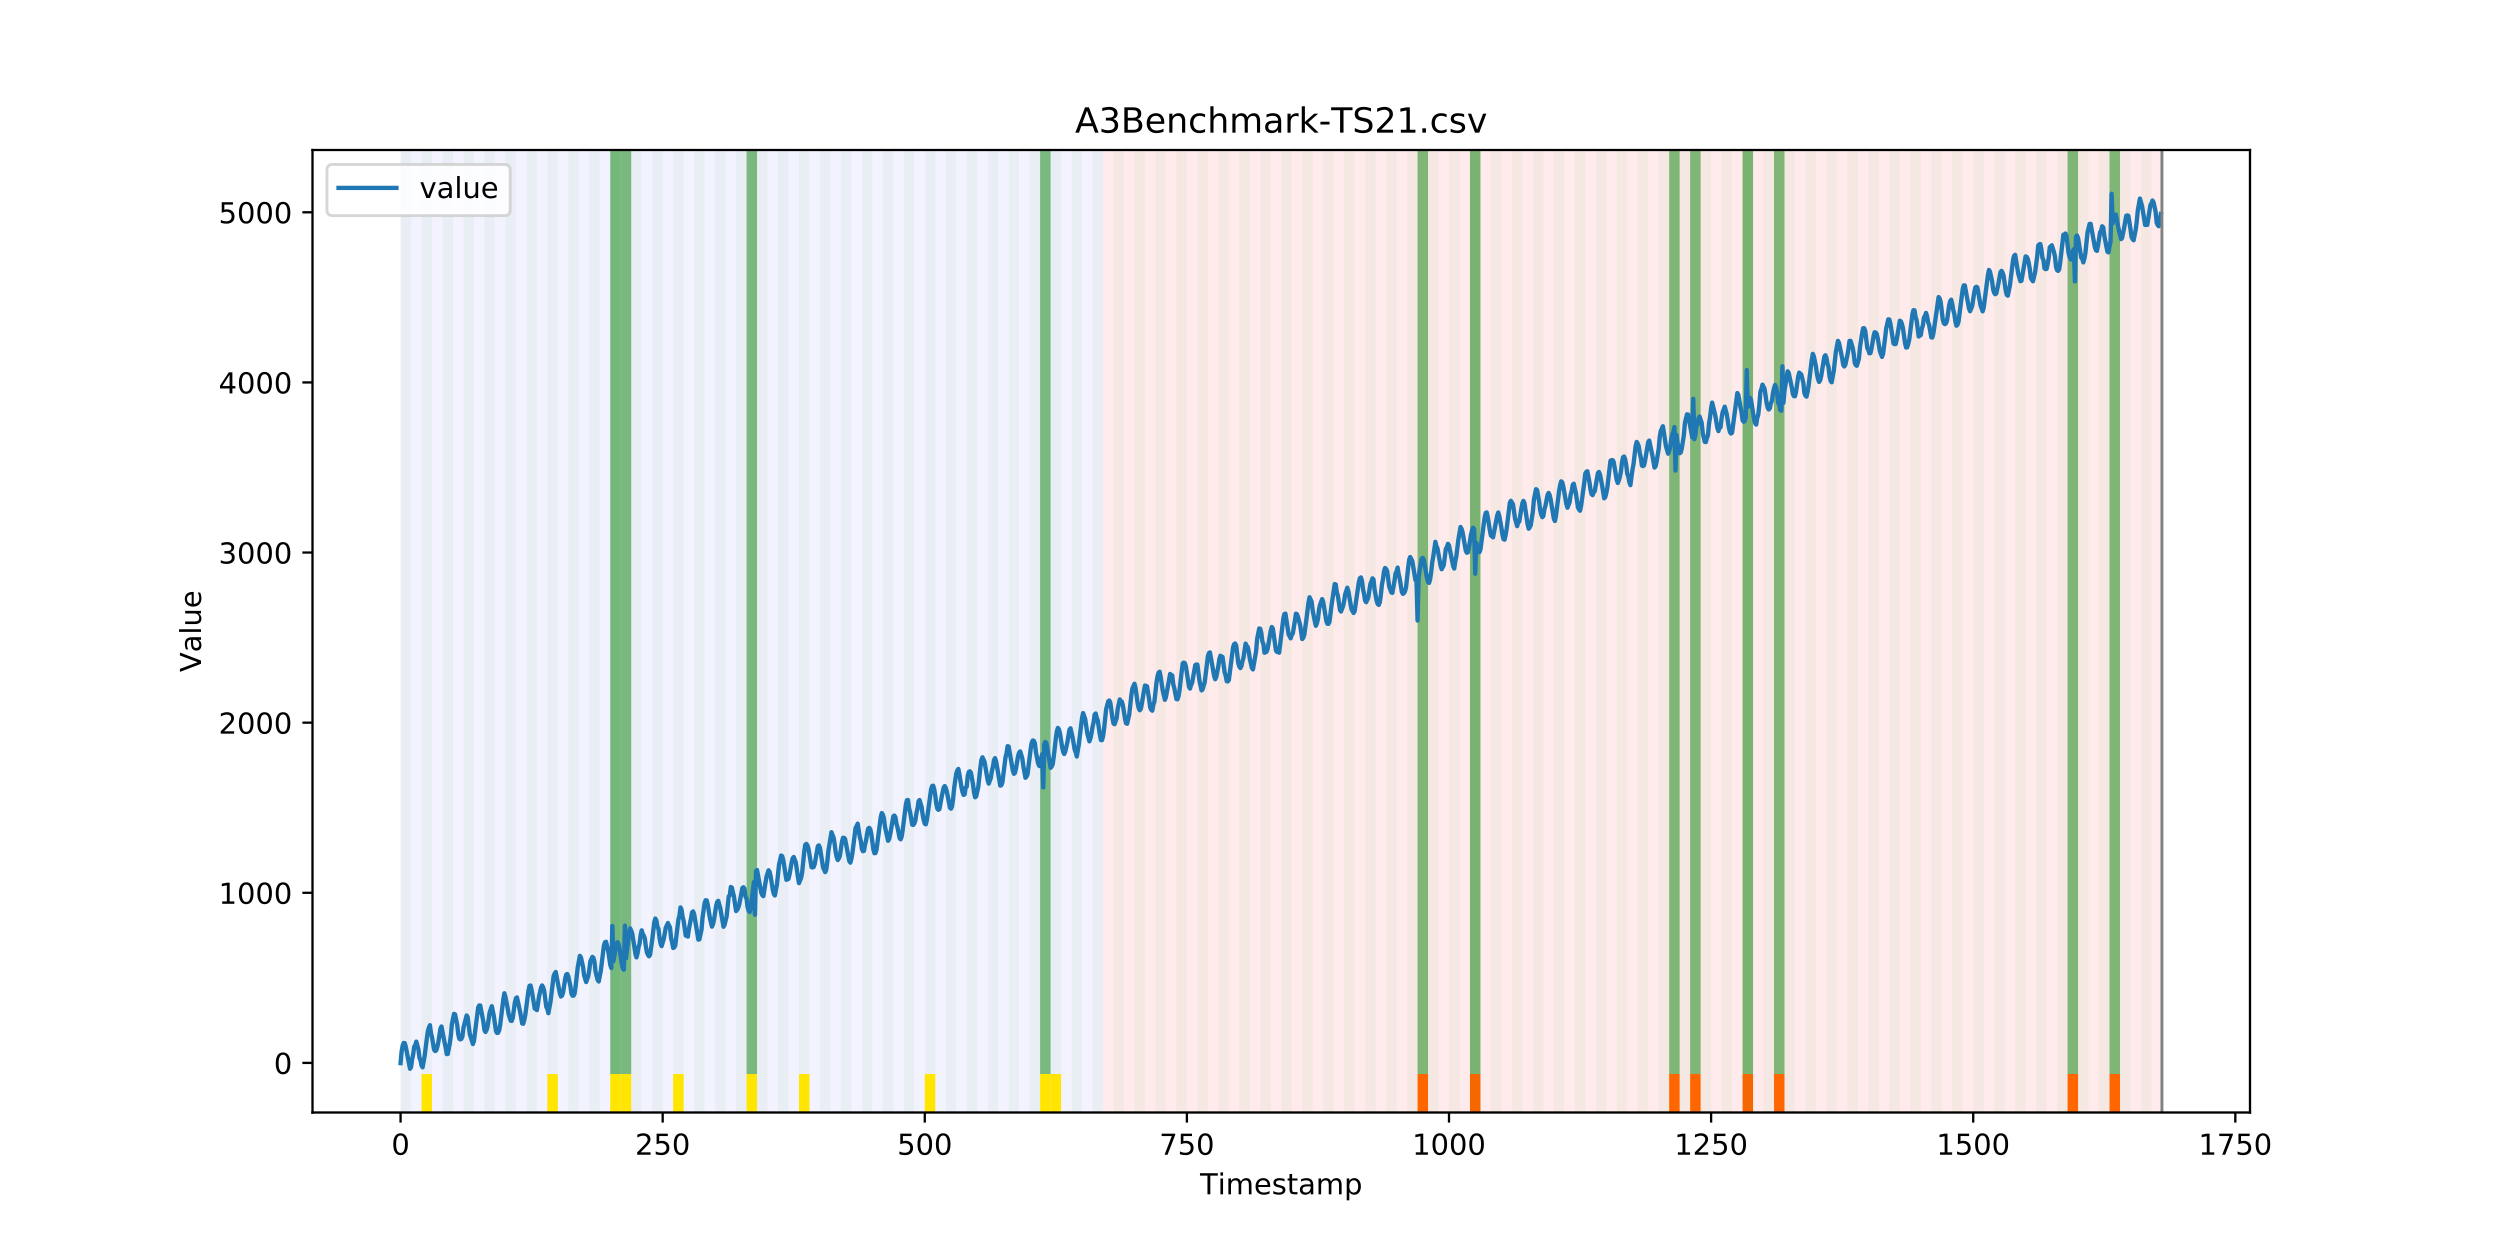 <?xml version="1.0" encoding="utf-8" standalone="no"?>
<!DOCTYPE svg PUBLIC "-//W3C//DTD SVG 1.1//EN"
  "http://www.w3.org/Graphics/SVG/1.1/DTD/svg11.dtd">
<!-- Created with matplotlib (https://matplotlib.org/) -->
<svg height="432pt" version="1.1" viewBox="0 0 864 432" width="864pt" xmlns="http://www.w3.org/2000/svg" xmlns:xlink="http://www.w3.org/1999/xlink">
 <defs>
  <style type="text/css">
*{stroke-linecap:butt;stroke-linejoin:round;}
  </style>
 </defs>
 <g id="figure_1">
  <g id="patch_1">
   <path d="M 0 432 
L 864 432 
L 864 0 
L 0 0 
z
" style="fill:#ffffff;"/>
  </g>
  <g id="axes_1">
   <g id="patch_2">
    <path d="M 108 384.48 
L 777.6 384.48 
L 777.6 51.84 
L 108 51.84 
z
" style="fill:#ffffff;"/>
   </g>
   <g id="patch_3">
    <path clip-path="url(#p7baffd5755)" d="M 138.436 384.48 
L 138.436 51.84 
L 381.203 51.84 
L 381.203 384.48 
z
" style="fill:#0000ff;opacity:0.05;"/>
   </g>
   <g id="patch_4">
    <path clip-path="url(#p7baffd5755)" d="M 381.203 384.48 
L 381.203 51.84 
L 747.164 51.84 
L 747.164 384.48 
z
" style="fill:#ff0000;opacity:0.08;"/>
   </g>
   <g id="patch_5">
    <path clip-path="url(#p7baffd5755)" d="M 138.436 384.48 
L 138.436 51.84 
L 142.06 51.84 
L 142.06 384.48 
z
" style="fill:#008000;opacity:0.04;"/>
   </g>
   <g id="patch_6">
    <path clip-path="url(#p7baffd5755)" d="M 145.683 384.48 
L 145.683 51.84 
L 149.306 51.84 
L 149.306 384.48 
z
" style="fill:#008000;opacity:0.04;"/>
   </g>
   <g id="patch_7">
    <path clip-path="url(#p7baffd5755)" d="M 145.683 384.48 
L 145.683 371.174 
L 149.306 371.174 
L 149.306 384.48 
z
" style="fill:#ffe500;"/>
   </g>
   <g id="patch_8">
    <path clip-path="url(#p7baffd5755)" d="M 152.93 384.48 
L 152.93 51.84 
L 156.553 51.84 
L 156.553 384.48 
z
" style="fill:#008000;opacity:0.04;"/>
   </g>
   <g id="patch_9">
    <path clip-path="url(#p7baffd5755)" d="M 160.177 384.48 
L 160.177 51.84 
L 163.8 51.84 
L 163.8 384.48 
z
" style="fill:#008000;opacity:0.04;"/>
   </g>
   <g id="patch_10">
    <path clip-path="url(#p7baffd5755)" d="M 167.423 384.48 
L 167.423 51.84 
L 171.047 51.84 
L 171.047 384.48 
z
" style="fill:#008000;opacity:0.04;"/>
   </g>
   <g id="patch_11">
    <path clip-path="url(#p7baffd5755)" d="M 174.67 384.48 
L 174.67 51.84 
L 178.294 51.84 
L 178.294 384.48 
z
" style="fill:#008000;opacity:0.04;"/>
   </g>
   <g id="patch_12">
    <path clip-path="url(#p7baffd5755)" d="M 181.917 384.48 
L 181.917 51.84 
L 185.54 51.84 
L 185.54 384.48 
z
" style="fill:#008000;opacity:0.04;"/>
   </g>
   <g id="patch_13">
    <path clip-path="url(#p7baffd5755)" d="M 189.164 384.48 
L 189.164 51.84 
L 192.787 51.84 
L 192.787 384.48 
z
" style="fill:#008000;opacity:0.04;"/>
   </g>
   <g id="patch_14">
    <path clip-path="url(#p7baffd5755)" d="M 189.164 384.48 
L 189.164 371.174 
L 192.787 371.174 
L 192.787 384.48 
z
" style="fill:#ffe500;"/>
   </g>
   <g id="patch_15">
    <path clip-path="url(#p7baffd5755)" d="M 196.41 384.48 
L 196.41 51.84 
L 200.034 51.84 
L 200.034 384.48 
z
" style="fill:#008000;opacity:0.04;"/>
   </g>
   <g id="patch_16">
    <path clip-path="url(#p7baffd5755)" d="M 203.657 384.48 
L 203.657 51.84 
L 207.281 51.84 
L 207.281 384.48 
z
" style="fill:#008000;opacity:0.04;"/>
   </g>
   <g id="patch_17">
    <path clip-path="url(#p7baffd5755)" d="M 210.904 384.48 
L 210.904 51.84 
L 214.527 51.84 
L 214.527 384.48 
z
" style="fill:#008000;opacity:0.04;"/>
   </g>
   <g id="patch_18">
    <path clip-path="url(#p7baffd5755)" d="M 210.904 371.174 
L 210.904 51.84 
L 214.527 51.84 
L 214.527 371.174 
z
" style="fill:#008000;opacity:0.5;"/>
   </g>
   <g id="patch_19">
    <path clip-path="url(#p7baffd5755)" d="M 210.904 384.48 
L 210.904 371.174 
L 214.527 371.174 
L 214.527 384.48 
z
" style="fill:#ffe500;"/>
   </g>
   <g id="patch_20">
    <path clip-path="url(#p7baffd5755)" d="M 214.527 371.174 
L 214.527 51.84 
L 218.151 51.84 
L 218.151 371.174 
z
" style="fill:#008000;opacity:0.5;"/>
   </g>
   <g id="patch_21">
    <path clip-path="url(#p7baffd5755)" d="M 214.527 384.48 
L 214.527 371.174 
L 218.151 371.174 
L 218.151 384.48 
z
" style="fill:#ffe500;"/>
   </g>
   <g id="patch_22">
    <path clip-path="url(#p7baffd5755)" d="M 218.151 384.48 
L 218.151 51.84 
L 221.774 51.84 
L 221.774 384.48 
z
" style="fill:#008000;opacity:0.04;"/>
   </g>
   <g id="patch_23">
    <path clip-path="url(#p7baffd5755)" d="M 225.397 384.48 
L 225.397 51.84 
L 229.021 51.84 
L 229.021 384.48 
z
" style="fill:#008000;opacity:0.04;"/>
   </g>
   <g id="patch_24">
    <path clip-path="url(#p7baffd5755)" d="M 232.644 384.48 
L 232.644 51.84 
L 236.268 51.84 
L 236.268 384.48 
z
" style="fill:#008000;opacity:0.04;"/>
   </g>
   <g id="patch_25">
    <path clip-path="url(#p7baffd5755)" d="M 232.644 384.48 
L 232.644 371.174 
L 236.268 371.174 
L 236.268 384.48 
z
" style="fill:#ffe500;"/>
   </g>
   <g id="patch_26">
    <path clip-path="url(#p7baffd5755)" d="M 239.891 384.48 
L 239.891 51.84 
L 243.514 51.84 
L 243.514 384.48 
z
" style="fill:#008000;opacity:0.04;"/>
   </g>
   <g id="patch_27">
    <path clip-path="url(#p7baffd5755)" d="M 247.138 384.48 
L 247.138 51.84 
L 250.761 51.84 
L 250.761 384.48 
z
" style="fill:#008000;opacity:0.04;"/>
   </g>
   <g id="patch_28">
    <path clip-path="url(#p7baffd5755)" d="M 489.904 384.48 
L 489.904 371.174 
L 493.527 371.174 
L 493.527 384.48 
z
" style="fill:#ff6600;"/>
   </g>
   <g id="patch_29">
    <path clip-path="url(#p7baffd5755)" d="M 254.384 384.48 
L 254.384 51.84 
L 258.008 51.84 
L 258.008 384.48 
z
" style="fill:#008000;opacity:0.04;"/>
   </g>
   <g id="patch_30">
    <path clip-path="url(#p7baffd5755)" d="M 258.008 371.174 
L 258.008 51.84 
L 261.631 51.84 
L 261.631 371.174 
z
" style="fill:#008000;opacity:0.5;"/>
   </g>
   <g id="patch_31">
    <path clip-path="url(#p7baffd5755)" d="M 258.008 384.48 
L 258.008 371.174 
L 261.631 371.174 
L 261.631 384.48 
z
" style="fill:#ffe500;"/>
   </g>
   <g id="patch_32">
    <path clip-path="url(#p7baffd5755)" d="M 261.631 384.48 
L 261.631 51.84 
L 265.255 51.84 
L 265.255 384.48 
z
" style="fill:#008000;opacity:0.04;"/>
   </g>
   <g id="patch_33">
    <path clip-path="url(#p7baffd5755)" d="M 508.021 384.48 
L 508.021 371.174 
L 511.644 371.174 
L 511.644 384.48 
z
" style="fill:#ff6600;"/>
   </g>
   <g id="patch_34">
    <path clip-path="url(#p7baffd5755)" d="M 268.878 384.48 
L 268.878 51.84 
L 272.501 51.84 
L 272.501 384.48 
z
" style="fill:#008000;opacity:0.04;"/>
   </g>
   <g id="patch_35">
    <path clip-path="url(#p7baffd5755)" d="M 276.125 384.48 
L 276.125 51.84 
L 279.748 51.84 
L 279.748 384.48 
z
" style="fill:#008000;opacity:0.04;"/>
   </g>
   <g id="patch_36">
    <path clip-path="url(#p7baffd5755)" d="M 276.125 384.48 
L 276.125 371.174 
L 279.748 371.174 
L 279.748 384.48 
z
" style="fill:#ffe500;"/>
   </g>
   <g id="patch_37">
    <path clip-path="url(#p7baffd5755)" d="M 283.371 384.48 
L 283.371 51.84 
L 286.995 51.84 
L 286.995 384.48 
z
" style="fill:#008000;opacity:0.04;"/>
   </g>
   <g id="patch_38">
    <path clip-path="url(#p7baffd5755)" d="M 290.618 384.48 
L 290.618 51.84 
L 294.242 51.84 
L 294.242 384.48 
z
" style="fill:#008000;opacity:0.04;"/>
   </g>
   <g id="patch_39">
    <path clip-path="url(#p7baffd5755)" d="M 297.865 384.48 
L 297.865 51.84 
L 301.488 51.84 
L 301.488 384.48 
z
" style="fill:#008000;opacity:0.04;"/>
   </g>
   <g id="patch_40">
    <path clip-path="url(#p7baffd5755)" d="M 305.112 384.48 
L 305.112 51.84 
L 308.735 51.84 
L 308.735 384.48 
z
" style="fill:#008000;opacity:0.04;"/>
   </g>
   <g id="patch_41">
    <path clip-path="url(#p7baffd5755)" d="M 312.358 384.48 
L 312.358 51.84 
L 315.982 51.84 
L 315.982 384.48 
z
" style="fill:#008000;opacity:0.04;"/>
   </g>
   <g id="patch_42">
    <path clip-path="url(#p7baffd5755)" d="M 319.605 384.48 
L 319.605 51.84 
L 323.229 51.84 
L 323.229 384.48 
z
" style="fill:#008000;opacity:0.04;"/>
   </g>
   <g id="patch_43">
    <path clip-path="url(#p7baffd5755)" d="M 319.605 384.48 
L 319.605 371.174 
L 323.229 371.174 
L 323.229 384.48 
z
" style="fill:#ffe500;"/>
   </g>
   <g id="patch_44">
    <path clip-path="url(#p7baffd5755)" d="M 326.852 384.48 
L 326.852 51.84 
L 330.475 51.84 
L 330.475 384.48 
z
" style="fill:#008000;opacity:0.04;"/>
   </g>
   <g id="patch_45">
    <path clip-path="url(#p7baffd5755)" d="M 334.099 384.48 
L 334.099 51.84 
L 337.722 51.84 
L 337.722 384.48 
z
" style="fill:#008000;opacity:0.04;"/>
   </g>
   <g id="patch_46">
    <path clip-path="url(#p7baffd5755)" d="M 576.865 384.48 
L 576.865 371.174 
L 580.488 371.174 
L 580.488 384.48 
z
" style="fill:#ff6600;"/>
   </g>
   <g id="patch_47">
    <path clip-path="url(#p7baffd5755)" d="M 341.345 384.48 
L 341.345 51.84 
L 344.969 51.84 
L 344.969 384.48 
z
" style="fill:#008000;opacity:0.04;"/>
   </g>
   <g id="patch_48">
    <path clip-path="url(#p7baffd5755)" d="M 584.112 384.48 
L 584.112 371.174 
L 587.735 371.174 
L 587.735 384.48 
z
" style="fill:#ff6600;"/>
   </g>
   <g id="patch_49">
    <path clip-path="url(#p7baffd5755)" d="M 348.592 384.48 
L 348.592 51.84 
L 352.216 51.84 
L 352.216 384.48 
z
" style="fill:#008000;opacity:0.04;"/>
   </g>
   <g id="patch_50">
    <path clip-path="url(#p7baffd5755)" d="M 355.839 384.48 
L 355.839 51.84 
L 359.462 51.84 
L 359.462 384.48 
z
" style="fill:#008000;opacity:0.04;"/>
   </g>
   <g id="patch_51">
    <path clip-path="url(#p7baffd5755)" d="M 359.462 371.174 
L 359.462 51.84 
L 363.086 51.84 
L 363.086 371.174 
z
" style="fill:#008000;opacity:0.5;"/>
   </g>
   <g id="patch_52">
    <path clip-path="url(#p7baffd5755)" d="M 359.462 384.48 
L 359.462 371.174 
L 363.086 371.174 
L 363.086 384.48 
z
" style="fill:#ffe500;"/>
   </g>
   <g id="patch_53">
    <path clip-path="url(#p7baffd5755)" d="M 602.229 384.48 
L 602.229 371.174 
L 605.852 371.174 
L 605.852 384.48 
z
" style="fill:#ff6600;"/>
   </g>
   <g id="patch_54">
    <path clip-path="url(#p7baffd5755)" d="M 363.086 384.48 
L 363.086 51.84 
L 366.709 51.84 
L 366.709 384.48 
z
" style="fill:#008000;opacity:0.04;"/>
   </g>
   <g id="patch_55">
    <path clip-path="url(#p7baffd5755)" d="M 363.086 384.48 
L 363.086 371.174 
L 366.709 371.174 
L 366.709 384.48 
z
" style="fill:#ffe500;"/>
   </g>
   <g id="patch_56">
    <path clip-path="url(#p7baffd5755)" d="M 370.332 384.48 
L 370.332 51.84 
L 373.956 51.84 
L 373.956 384.48 
z
" style="fill:#008000;opacity:0.04;"/>
   </g>
   <g id="patch_57">
    <path clip-path="url(#p7baffd5755)" d="M 613.099 384.48 
L 613.099 371.174 
L 616.722 371.174 
L 616.722 384.48 
z
" style="fill:#ff6600;"/>
   </g>
   <g id="patch_58">
    <path clip-path="url(#p7baffd5755)" d="M 377.579 384.48 
L 377.579 51.84 
L 381.203 51.84 
L 381.203 384.48 
z
" style="fill:#008000;opacity:0.04;"/>
   </g>
   <g id="patch_59">
    <path clip-path="url(#p7baffd5755)" d="M 384.826 384.48 
L 384.826 51.84 
L 388.449 51.84 
L 388.449 384.48 
z
" style="fill:#008000;opacity:0.04;"/>
   </g>
   <g id="patch_60">
    <path clip-path="url(#p7baffd5755)" d="M 392.073 384.48 
L 392.073 51.84 
L 395.696 51.84 
L 395.696 384.48 
z
" style="fill:#008000;opacity:0.04;"/>
   </g>
   <g id="patch_61">
    <path clip-path="url(#p7baffd5755)" d="M 399.319 384.48 
L 399.319 51.84 
L 402.943 51.84 
L 402.943 384.48 
z
" style="fill:#008000;opacity:0.04;"/>
   </g>
   <g id="patch_62">
    <path clip-path="url(#p7baffd5755)" d="M 406.566 384.48 
L 406.566 51.84 
L 410.19 51.84 
L 410.19 384.48 
z
" style="fill:#008000;opacity:0.04;"/>
   </g>
   <g id="patch_63">
    <path clip-path="url(#p7baffd5755)" d="M 413.813 384.48 
L 413.813 51.84 
L 417.436 51.84 
L 417.436 384.48 
z
" style="fill:#008000;opacity:0.04;"/>
   </g>
   <g id="patch_64">
    <path clip-path="url(#p7baffd5755)" d="M 421.06 384.48 
L 421.06 51.84 
L 424.683 51.84 
L 424.683 384.48 
z
" style="fill:#008000;opacity:0.04;"/>
   </g>
   <g id="patch_65">
    <path clip-path="url(#p7baffd5755)" d="M 428.306 384.48 
L 428.306 51.84 
L 431.93 51.84 
L 431.93 384.48 
z
" style="fill:#008000;opacity:0.04;"/>
   </g>
   <g id="patch_66">
    <path clip-path="url(#p7baffd5755)" d="M 435.553 384.48 
L 435.553 51.84 
L 439.177 51.84 
L 439.177 384.48 
z
" style="fill:#008000;opacity:0.04;"/>
   </g>
   <g id="patch_67">
    <path clip-path="url(#p7baffd5755)" d="M 442.8 384.48 
L 442.8 51.84 
L 446.423 51.84 
L 446.423 384.48 
z
" style="fill:#008000;opacity:0.04;"/>
   </g>
   <g id="patch_68">
    <path clip-path="url(#p7baffd5755)" d="M 450.047 384.48 
L 450.047 51.84 
L 453.67 51.84 
L 453.67 384.48 
z
" style="fill:#008000;opacity:0.04;"/>
   </g>
   <g id="patch_69">
    <path clip-path="url(#p7baffd5755)" d="M 457.294 384.48 
L 457.294 51.84 
L 460.917 51.84 
L 460.917 384.48 
z
" style="fill:#008000;opacity:0.04;"/>
   </g>
   <g id="patch_70">
    <path clip-path="url(#p7baffd5755)" d="M 464.54 384.48 
L 464.54 51.84 
L 468.164 51.84 
L 468.164 384.48 
z
" style="fill:#008000;opacity:0.04;"/>
   </g>
   <g id="patch_71">
    <path clip-path="url(#p7baffd5755)" d="M 471.787 384.48 
L 471.787 51.84 
L 475.41 51.84 
L 475.41 384.48 
z
" style="fill:#008000;opacity:0.04;"/>
   </g>
   <g id="patch_72">
    <path clip-path="url(#p7baffd5755)" d="M 714.553 384.48 
L 714.553 371.174 
L 718.177 371.174 
L 718.177 384.48 
z
" style="fill:#ff6600;"/>
   </g>
   <g id="patch_73">
    <path clip-path="url(#p7baffd5755)" d="M 479.034 384.48 
L 479.034 51.84 
L 482.657 51.84 
L 482.657 384.48 
z
" style="fill:#008000;opacity:0.04;"/>
   </g>
   <g id="patch_74">
    <path clip-path="url(#p7baffd5755)" d="M 486.281 384.48 
L 486.281 51.84 
L 489.904 51.84 
L 489.904 384.48 
z
" style="fill:#008000;opacity:0.04;"/>
   </g>
   <g id="patch_75">
    <path clip-path="url(#p7baffd5755)" d="M 729.047 384.48 
L 729.047 371.174 
L 732.67 371.174 
L 732.67 384.48 
z
" style="fill:#ff6600;"/>
   </g>
   <g id="patch_76">
    <path clip-path="url(#p7baffd5755)" d="M 489.904 371.174 
L 489.904 51.84 
L 493.527 51.84 
L 493.527 371.174 
z
" style="fill:#008000;opacity:0.5;"/>
   </g>
   <g id="patch_77">
    <path clip-path="url(#p7baffd5755)" d="M 493.527 384.48 
L 493.527 51.84 
L 497.151 51.84 
L 497.151 384.48 
z
" style="fill:#008000;opacity:0.04;"/>
   </g>
   <g id="patch_78">
    <path clip-path="url(#p7baffd5755)" d="M 500.774 384.48 
L 500.774 51.84 
L 504.397 51.84 
L 504.397 384.48 
z
" style="fill:#008000;opacity:0.04;"/>
   </g>
   <g id="patch_79">
    <path clip-path="url(#p7baffd5755)" d="M 508.021 384.48 
L 508.021 51.84 
L 511.644 51.84 
L 511.644 384.48 
z
" style="fill:#008000;opacity:0.04;"/>
   </g>
   <g id="patch_80">
    <path clip-path="url(#p7baffd5755)" d="M 508.021 371.174 
L 508.021 51.84 
L 511.644 51.84 
L 511.644 371.174 
z
" style="fill:#008000;opacity:0.5;"/>
   </g>
   <g id="patch_81">
    <path clip-path="url(#p7baffd5755)" d="M 515.268 384.48 
L 515.268 51.84 
L 518.891 51.84 
L 518.891 384.48 
z
" style="fill:#008000;opacity:0.04;"/>
   </g>
   <g id="patch_82">
    <path clip-path="url(#p7baffd5755)" d="M 522.514 384.48 
L 522.514 51.84 
L 526.138 51.84 
L 526.138 384.48 
z
" style="fill:#008000;opacity:0.04;"/>
   </g>
   <g id="patch_83">
    <path clip-path="url(#p7baffd5755)" d="M 529.761 384.48 
L 529.761 51.84 
L 533.384 51.84 
L 533.384 384.48 
z
" style="fill:#008000;opacity:0.04;"/>
   </g>
   <g id="patch_84">
    <path clip-path="url(#p7baffd5755)" d="M 537.008 384.48 
L 537.008 51.84 
L 540.631 51.84 
L 540.631 384.48 
z
" style="fill:#008000;opacity:0.04;"/>
   </g>
   <g id="patch_85">
    <path clip-path="url(#p7baffd5755)" d="M 544.255 384.48 
L 544.255 51.84 
L 547.878 51.84 
L 547.878 384.48 
z
" style="fill:#008000;opacity:0.04;"/>
   </g>
   <g id="patch_86">
    <path clip-path="url(#p7baffd5755)" d="M 551.501 384.48 
L 551.501 51.84 
L 555.125 51.84 
L 555.125 384.48 
z
" style="fill:#008000;opacity:0.04;"/>
   </g>
   <g id="patch_87">
    <path clip-path="url(#p7baffd5755)" d="M 558.748 384.48 
L 558.748 51.84 
L 562.371 51.84 
L 562.371 384.48 
z
" style="fill:#008000;opacity:0.04;"/>
   </g>
   <g id="patch_88">
    <path clip-path="url(#p7baffd5755)" d="M 565.995 384.48 
L 565.995 51.84 
L 569.618 51.84 
L 569.618 384.48 
z
" style="fill:#008000;opacity:0.04;"/>
   </g>
   <g id="patch_89">
    <path clip-path="url(#p7baffd5755)" d="M 573.242 384.48 
L 573.242 51.84 
L 576.865 51.84 
L 576.865 384.48 
z
" style="fill:#008000;opacity:0.04;"/>
   </g>
   <g id="patch_90">
    <path clip-path="url(#p7baffd5755)" d="M 576.865 371.174 
L 576.865 51.84 
L 580.488 51.84 
L 580.488 371.174 
z
" style="fill:#008000;opacity:0.5;"/>
   </g>
   <g id="patch_91">
    <path clip-path="url(#p7baffd5755)" d="M 580.488 384.48 
L 580.488 51.84 
L 584.112 51.84 
L 584.112 384.48 
z
" style="fill:#008000;opacity:0.04;"/>
   </g>
   <g id="patch_92">
    <path clip-path="url(#p7baffd5755)" d="M 584.112 371.174 
L 584.112 51.84 
L 587.735 51.84 
L 587.735 371.174 
z
" style="fill:#008000;opacity:0.5;"/>
   </g>
   <g id="patch_93">
    <path clip-path="url(#p7baffd5755)" d="M 587.735 384.48 
L 587.735 51.84 
L 591.358 51.84 
L 591.358 384.48 
z
" style="fill:#008000;opacity:0.04;"/>
   </g>
   <g id="patch_94">
    <path clip-path="url(#p7baffd5755)" d="M 594.982 384.48 
L 594.982 51.84 
L 598.605 51.84 
L 598.605 384.48 
z
" style="fill:#008000;opacity:0.04;"/>
   </g>
   <g id="patch_95">
    <path clip-path="url(#p7baffd5755)" d="M 602.229 384.48 
L 602.229 51.84 
L 605.852 51.84 
L 605.852 384.48 
z
" style="fill:#008000;opacity:0.04;"/>
   </g>
   <g id="patch_96">
    <path clip-path="url(#p7baffd5755)" d="M 602.229 371.174 
L 602.229 51.84 
L 605.852 51.84 
L 605.852 371.174 
z
" style="fill:#008000;opacity:0.5;"/>
   </g>
   <g id="patch_97">
    <path clip-path="url(#p7baffd5755)" d="M 609.475 384.48 
L 609.475 51.84 
L 613.099 51.84 
L 613.099 384.48 
z
" style="fill:#008000;opacity:0.04;"/>
   </g>
   <g id="patch_98">
    <path clip-path="url(#p7baffd5755)" d="M 613.099 371.174 
L 613.099 51.84 
L 616.722 51.84 
L 616.722 371.174 
z
" style="fill:#008000;opacity:0.5;"/>
   </g>
   <g id="patch_99">
    <path clip-path="url(#p7baffd5755)" d="M 616.722 384.48 
L 616.722 51.84 
L 620.345 51.84 
L 620.345 384.48 
z
" style="fill:#008000;opacity:0.04;"/>
   </g>
   <g id="patch_100">
    <path clip-path="url(#p7baffd5755)" d="M 623.969 384.48 
L 623.969 51.84 
L 627.592 51.84 
L 627.592 384.48 
z
" style="fill:#008000;opacity:0.04;"/>
   </g>
   <g id="patch_101">
    <path clip-path="url(#p7baffd5755)" d="M 631.216 384.48 
L 631.216 51.84 
L 634.839 51.84 
L 634.839 384.48 
z
" style="fill:#008000;opacity:0.04;"/>
   </g>
   <g id="patch_102">
    <path clip-path="url(#p7baffd5755)" d="M 638.462 384.48 
L 638.462 51.84 
L 642.086 51.84 
L 642.086 384.48 
z
" style="fill:#008000;opacity:0.04;"/>
   </g>
   <g id="patch_103">
    <path clip-path="url(#p7baffd5755)" d="M 645.709 384.48 
L 645.709 51.84 
L 649.332 51.84 
L 649.332 384.48 
z
" style="fill:#008000;opacity:0.04;"/>
   </g>
   <g id="patch_104">
    <path clip-path="url(#p7baffd5755)" d="M 652.956 384.48 
L 652.956 51.84 
L 656.579 51.84 
L 656.579 384.48 
z
" style="fill:#008000;opacity:0.04;"/>
   </g>
   <g id="patch_105">
    <path clip-path="url(#p7baffd5755)" d="M 660.203 384.48 
L 660.203 51.84 
L 663.826 51.84 
L 663.826 384.48 
z
" style="fill:#008000;opacity:0.04;"/>
   </g>
   <g id="patch_106">
    <path clip-path="url(#p7baffd5755)" d="M 667.449 384.48 
L 667.449 51.84 
L 671.073 51.84 
L 671.073 384.48 
z
" style="fill:#008000;opacity:0.04;"/>
   </g>
   <g id="patch_107">
    <path clip-path="url(#p7baffd5755)" d="M 674.696 384.48 
L 674.696 51.84 
L 678.319 51.84 
L 678.319 384.48 
z
" style="fill:#008000;opacity:0.04;"/>
   </g>
   <g id="patch_108">
    <path clip-path="url(#p7baffd5755)" d="M 681.943 384.48 
L 681.943 51.84 
L 685.566 51.84 
L 685.566 384.48 
z
" style="fill:#008000;opacity:0.04;"/>
   </g>
   <g id="patch_109">
    <path clip-path="url(#p7baffd5755)" d="M 689.19 384.48 
L 689.19 51.84 
L 692.813 51.84 
L 692.813 384.48 
z
" style="fill:#008000;opacity:0.04;"/>
   </g>
   <g id="patch_110">
    <path clip-path="url(#p7baffd5755)" d="M 696.436 384.48 
L 696.436 51.84 
L 700.06 51.84 
L 700.06 384.48 
z
" style="fill:#008000;opacity:0.04;"/>
   </g>
   <g id="patch_111">
    <path clip-path="url(#p7baffd5755)" d="M 703.683 384.48 
L 703.683 51.84 
L 707.306 51.84 
L 707.306 384.48 
z
" style="fill:#008000;opacity:0.04;"/>
   </g>
   <g id="patch_112">
    <path clip-path="url(#p7baffd5755)" d="M 710.93 384.48 
L 710.93 51.84 
L 714.553 51.84 
L 714.553 384.48 
z
" style="fill:#008000;opacity:0.04;"/>
   </g>
   <g id="patch_113">
    <path clip-path="url(#p7baffd5755)" d="M 714.553 371.174 
L 714.553 51.84 
L 718.177 51.84 
L 718.177 371.174 
z
" style="fill:#008000;opacity:0.5;"/>
   </g>
   <g id="patch_114">
    <path clip-path="url(#p7baffd5755)" d="M 718.177 384.48 
L 718.177 51.84 
L 721.8 51.84 
L 721.8 384.48 
z
" style="fill:#008000;opacity:0.04;"/>
   </g>
   <g id="patch_115">
    <path clip-path="url(#p7baffd5755)" d="M 725.423 384.48 
L 725.423 51.84 
L 729.047 51.84 
L 729.047 384.48 
z
" style="fill:#008000;opacity:0.04;"/>
   </g>
   <g id="patch_116">
    <path clip-path="url(#p7baffd5755)" d="M 729.047 371.174 
L 729.047 51.84 
L 732.67 51.84 
L 732.67 371.174 
z
" style="fill:#008000;opacity:0.5;"/>
   </g>
   <g id="patch_117">
    <path clip-path="url(#p7baffd5755)" d="M 732.67 384.48 
L 732.67 51.84 
L 736.294 51.84 
L 736.294 384.48 
z
" style="fill:#008000;opacity:0.04;"/>
   </g>
   <g id="patch_118">
    <path clip-path="url(#p7baffd5755)" d="M 739.917 384.48 
L 739.917 51.84 
L 743.54 51.84 
L 743.54 384.48 
z
" style="fill:#008000;opacity:0.04;"/>
   </g>
   <g id="matplotlib.axis_1">
    <g id="xtick_1">
     <g id="line2d_1">
      <defs>
       <path d="M 0 0 
L 0 3.5 
" id="mace6f12688" style="stroke:#000000;stroke-width:0.8;"/>
      </defs>
      <g>
       <use style="stroke:#000000;stroke-width:0.8;" x="138.436" xlink:href="#mace6f12688" y="384.48"/>
      </g>
     </g>
     <g id="text_1">
      <!-- 0 -->
      <defs>
       <path d="M 31.781 66.406 
Q 24.172 66.406 20.328 58.906 
Q 16.5 51.422 16.5 36.375 
Q 16.5 21.391 20.328 13.891 
Q 24.172 6.391 31.781 6.391 
Q 39.453 6.391 43.281 13.891 
Q 47.125 21.391 47.125 36.375 
Q 47.125 51.422 43.281 58.906 
Q 39.453 66.406 31.781 66.406 
z
M 31.781 74.219 
Q 44.047 74.219 50.516 64.516 
Q 56.984 54.828 56.984 36.375 
Q 56.984 17.969 50.516 8.266 
Q 44.047 -1.422 31.781 -1.422 
Q 19.531 -1.422 13.062 8.266 
Q 6.594 17.969 6.594 36.375 
Q 6.594 54.828 13.062 64.516 
Q 19.531 74.219 31.781 74.219 
z
" id="DejaVuSans-48"/>
      </defs>
      <g transform="translate(135.255 399.078)scale(0.1 -0.1)">
       <use xlink:href="#DejaVuSans-48"/>
      </g>
     </g>
    </g>
    <g id="xtick_2">
     <g id="line2d_2">
      <g>
       <use style="stroke:#000000;stroke-width:0.8;" x="229.021" xlink:href="#mace6f12688" y="384.48"/>
      </g>
     </g>
     <g id="text_2">
      <!-- 250 -->
      <defs>
       <path d="M 19.188 8.297 
L 53.609 8.297 
L 53.609 0 
L 7.328 0 
L 7.328 8.297 
Q 12.938 14.109 22.625 23.891 
Q 32.328 33.688 34.812 36.531 
Q 39.547 41.844 41.422 45.531 
Q 43.312 49.219 43.312 52.781 
Q 43.312 58.594 39.234 62.25 
Q 35.156 65.922 28.609 65.922 
Q 23.969 65.922 18.812 64.312 
Q 13.672 62.703 7.812 59.422 
L 7.812 69.391 
Q 13.766 71.781 18.938 73 
Q 24.125 74.219 28.422 74.219 
Q 39.75 74.219 46.484 68.547 
Q 53.219 62.891 53.219 53.422 
Q 53.219 48.922 51.531 44.891 
Q 49.859 40.875 45.406 35.406 
Q 44.188 33.984 37.641 27.219 
Q 31.109 20.453 19.188 8.297 
z
" id="DejaVuSans-50"/>
       <path d="M 10.797 72.906 
L 49.516 72.906 
L 49.516 64.594 
L 19.828 64.594 
L 19.828 46.734 
Q 21.969 47.469 24.109 47.828 
Q 26.266 48.188 28.422 48.188 
Q 40.625 48.188 47.75 41.5 
Q 54.891 34.812 54.891 23.391 
Q 54.891 11.625 47.562 5.094 
Q 40.234 -1.422 26.906 -1.422 
Q 22.312 -1.422 17.547 -0.641 
Q 12.797 0.141 7.719 1.703 
L 7.719 11.625 
Q 12.109 9.234 16.797 8.062 
Q 21.484 6.891 26.703 6.891 
Q 35.156 6.891 40.078 11.328 
Q 45.016 15.766 45.016 23.391 
Q 45.016 31 40.078 35.438 
Q 35.156 39.891 26.703 39.891 
Q 22.75 39.891 18.812 39.016 
Q 14.891 38.141 10.797 36.281 
z
" id="DejaVuSans-53"/>
      </defs>
      <g transform="translate(219.477 399.078)scale(0.1 -0.1)">
       <use xlink:href="#DejaVuSans-50"/>
       <use x="63.623" xlink:href="#DejaVuSans-53"/>
       <use x="127.246" xlink:href="#DejaVuSans-48"/>
      </g>
     </g>
    </g>
    <g id="xtick_3">
     <g id="line2d_3">
      <g>
       <use style="stroke:#000000;stroke-width:0.8;" x="319.605" xlink:href="#mace6f12688" y="384.48"/>
      </g>
     </g>
     <g id="text_3">
      <!-- 500 -->
      <g transform="translate(310.061 399.078)scale(0.1 -0.1)">
       <use xlink:href="#DejaVuSans-53"/>
       <use x="63.623" xlink:href="#DejaVuSans-48"/>
       <use x="127.246" xlink:href="#DejaVuSans-48"/>
      </g>
     </g>
    </g>
    <g id="xtick_4">
     <g id="line2d_4">
      <g>
       <use style="stroke:#000000;stroke-width:0.8;" x="410.19" xlink:href="#mace6f12688" y="384.48"/>
      </g>
     </g>
     <g id="text_4">
      <!-- 750 -->
      <defs>
       <path d="M 8.203 72.906 
L 55.078 72.906 
L 55.078 68.703 
L 28.609 0 
L 18.312 0 
L 43.219 64.594 
L 8.203 64.594 
z
" id="DejaVuSans-55"/>
      </defs>
      <g transform="translate(400.646 399.078)scale(0.1 -0.1)">
       <use xlink:href="#DejaVuSans-55"/>
       <use x="63.623" xlink:href="#DejaVuSans-53"/>
       <use x="127.246" xlink:href="#DejaVuSans-48"/>
      </g>
     </g>
    </g>
    <g id="xtick_5">
     <g id="line2d_5">
      <g>
       <use style="stroke:#000000;stroke-width:0.8;" x="500.774" xlink:href="#mace6f12688" y="384.48"/>
      </g>
     </g>
     <g id="text_5">
      <!-- 1000 -->
      <defs>
       <path d="M 12.406 8.297 
L 28.516 8.297 
L 28.516 63.922 
L 10.984 60.406 
L 10.984 69.391 
L 28.422 72.906 
L 38.281 72.906 
L 38.281 8.297 
L 54.391 8.297 
L 54.391 0 
L 12.406 0 
z
" id="DejaVuSans-49"/>
      </defs>
      <g transform="translate(488.049 399.078)scale(0.1 -0.1)">
       <use xlink:href="#DejaVuSans-49"/>
       <use x="63.623" xlink:href="#DejaVuSans-48"/>
       <use x="127.246" xlink:href="#DejaVuSans-48"/>
       <use x="190.869" xlink:href="#DejaVuSans-48"/>
      </g>
     </g>
    </g>
    <g id="xtick_6">
     <g id="line2d_6">
      <g>
       <use style="stroke:#000000;stroke-width:0.8;" x="591.358" xlink:href="#mace6f12688" y="384.48"/>
      </g>
     </g>
     <g id="text_6">
      <!-- 1250 -->
      <g transform="translate(578.633 399.078)scale(0.1 -0.1)">
       <use xlink:href="#DejaVuSans-49"/>
       <use x="63.623" xlink:href="#DejaVuSans-50"/>
       <use x="127.246" xlink:href="#DejaVuSans-53"/>
       <use x="190.869" xlink:href="#DejaVuSans-48"/>
      </g>
     </g>
    </g>
    <g id="xtick_7">
     <g id="line2d_7">
      <g>
       <use style="stroke:#000000;stroke-width:0.8;" x="681.943" xlink:href="#mace6f12688" y="384.48"/>
      </g>
     </g>
     <g id="text_7">
      <!-- 1500 -->
      <g transform="translate(669.218 399.078)scale(0.1 -0.1)">
       <use xlink:href="#DejaVuSans-49"/>
       <use x="63.623" xlink:href="#DejaVuSans-53"/>
       <use x="127.246" xlink:href="#DejaVuSans-48"/>
       <use x="190.869" xlink:href="#DejaVuSans-48"/>
      </g>
     </g>
    </g>
    <g id="xtick_8">
     <g id="line2d_8">
      <g>
       <use style="stroke:#000000;stroke-width:0.8;" x="772.527" xlink:href="#mace6f12688" y="384.48"/>
      </g>
     </g>
     <g id="text_8">
      <!-- 1750 -->
      <g transform="translate(759.802 399.078)scale(0.1 -0.1)">
       <use xlink:href="#DejaVuSans-49"/>
       <use x="63.623" xlink:href="#DejaVuSans-55"/>
       <use x="127.246" xlink:href="#DejaVuSans-53"/>
       <use x="190.869" xlink:href="#DejaVuSans-48"/>
      </g>
     </g>
    </g>
    <g id="text_9">
     <!-- Timestamp -->
     <defs>
      <path d="M -0.297 72.906 
L 61.375 72.906 
L 61.375 64.594 
L 35.5 64.594 
L 35.5 0 
L 25.594 0 
L 25.594 64.594 
L -0.297 64.594 
z
" id="DejaVuSans-84"/>
      <path d="M 9.422 54.688 
L 18.406 54.688 
L 18.406 0 
L 9.422 0 
z
M 9.422 75.984 
L 18.406 75.984 
L 18.406 64.594 
L 9.422 64.594 
z
" id="DejaVuSans-105"/>
      <path d="M 52 44.188 
Q 55.375 50.25 60.062 53.125 
Q 64.75 56 71.094 56 
Q 79.641 56 84.281 50.016 
Q 88.922 44.047 88.922 33.016 
L 88.922 0 
L 79.891 0 
L 79.891 32.719 
Q 79.891 40.578 77.094 44.375 
Q 74.312 48.188 68.609 48.188 
Q 61.625 48.188 57.562 43.547 
Q 53.516 38.922 53.516 30.906 
L 53.516 0 
L 44.484 0 
L 44.484 32.719 
Q 44.484 40.625 41.703 44.406 
Q 38.922 48.188 33.109 48.188 
Q 26.219 48.188 22.156 43.531 
Q 18.109 38.875 18.109 30.906 
L 18.109 0 
L 9.078 0 
L 9.078 54.688 
L 18.109 54.688 
L 18.109 46.188 
Q 21.188 51.219 25.484 53.609 
Q 29.781 56 35.688 56 
Q 41.656 56 45.828 52.969 
Q 50 49.953 52 44.188 
z
" id="DejaVuSans-109"/>
      <path d="M 56.203 29.594 
L 56.203 25.203 
L 14.891 25.203 
Q 15.484 15.922 20.484 11.062 
Q 25.484 6.203 34.422 6.203 
Q 39.594 6.203 44.453 7.469 
Q 49.312 8.734 54.109 11.281 
L 54.109 2.781 
Q 49.266 0.734 44.188 -0.344 
Q 39.109 -1.422 33.891 -1.422 
Q 20.797 -1.422 13.156 6.188 
Q 5.516 13.812 5.516 26.812 
Q 5.516 40.234 12.766 48.109 
Q 20.016 56 32.328 56 
Q 43.359 56 49.781 48.891 
Q 56.203 41.797 56.203 29.594 
z
M 47.219 32.234 
Q 47.125 39.594 43.094 43.984 
Q 39.062 48.391 32.422 48.391 
Q 24.906 48.391 20.391 44.141 
Q 15.875 39.891 15.188 32.172 
z
" id="DejaVuSans-101"/>
      <path d="M 44.281 53.078 
L 44.281 44.578 
Q 40.484 46.531 36.375 47.5 
Q 32.281 48.484 27.875 48.484 
Q 21.188 48.484 17.844 46.438 
Q 14.5 44.391 14.5 40.281 
Q 14.5 37.156 16.891 35.375 
Q 19.281 33.594 26.516 31.984 
L 29.594 31.297 
Q 39.156 29.25 43.188 25.516 
Q 47.219 21.781 47.219 15.094 
Q 47.219 7.469 41.188 3.016 
Q 35.156 -1.422 24.609 -1.422 
Q 20.219 -1.422 15.453 -0.562 
Q 10.688 0.297 5.422 2 
L 5.422 11.281 
Q 10.406 8.688 15.234 7.391 
Q 20.062 6.109 24.812 6.109 
Q 31.156 6.109 34.562 8.281 
Q 37.984 10.453 37.984 14.406 
Q 37.984 18.062 35.516 20.016 
Q 33.062 21.969 24.703 23.781 
L 21.578 24.516 
Q 13.234 26.266 9.516 29.906 
Q 5.812 33.547 5.812 39.891 
Q 5.812 47.609 11.281 51.797 
Q 16.75 56 26.812 56 
Q 31.781 56 36.172 55.266 
Q 40.578 54.547 44.281 53.078 
z
" id="DejaVuSans-115"/>
      <path d="M 18.312 70.219 
L 18.312 54.688 
L 36.812 54.688 
L 36.812 47.703 
L 18.312 47.703 
L 18.312 18.016 
Q 18.312 11.328 20.141 9.422 
Q 21.969 7.516 27.594 7.516 
L 36.812 7.516 
L 36.812 0 
L 27.594 0 
Q 17.188 0 13.234 3.875 
Q 9.281 7.766 9.281 18.016 
L 9.281 47.703 
L 2.688 47.703 
L 2.688 54.688 
L 9.281 54.688 
L 9.281 70.219 
z
" id="DejaVuSans-116"/>
      <path d="M 34.281 27.484 
Q 23.391 27.484 19.188 25 
Q 14.984 22.516 14.984 16.5 
Q 14.984 11.719 18.141 8.906 
Q 21.297 6.109 26.703 6.109 
Q 34.188 6.109 38.703 11.406 
Q 43.219 16.703 43.219 25.484 
L 43.219 27.484 
z
M 52.203 31.203 
L 52.203 0 
L 43.219 0 
L 43.219 8.297 
Q 40.141 3.328 35.547 0.953 
Q 30.953 -1.422 24.312 -1.422 
Q 15.922 -1.422 10.953 3.297 
Q 6 8.016 6 15.922 
Q 6 25.141 12.172 29.828 
Q 18.359 34.516 30.609 34.516 
L 43.219 34.516 
L 43.219 35.406 
Q 43.219 41.609 39.141 45 
Q 35.062 48.391 27.688 48.391 
Q 23 48.391 18.547 47.266 
Q 14.109 46.141 10.016 43.891 
L 10.016 52.203 
Q 14.938 54.109 19.578 55.047 
Q 24.219 56 28.609 56 
Q 40.484 56 46.344 49.844 
Q 52.203 43.703 52.203 31.203 
z
" id="DejaVuSans-97"/>
      <path d="M 18.109 8.203 
L 18.109 -20.797 
L 9.078 -20.797 
L 9.078 54.688 
L 18.109 54.688 
L 18.109 46.391 
Q 20.953 51.266 25.266 53.625 
Q 29.594 56 35.594 56 
Q 45.562 56 51.781 48.094 
Q 58.016 40.188 58.016 27.297 
Q 58.016 14.406 51.781 6.484 
Q 45.562 -1.422 35.594 -1.422 
Q 29.594 -1.422 25.266 0.953 
Q 20.953 3.328 18.109 8.203 
z
M 48.688 27.297 
Q 48.688 37.203 44.609 42.844 
Q 40.531 48.484 33.406 48.484 
Q 26.266 48.484 22.188 42.844 
Q 18.109 37.203 18.109 27.297 
Q 18.109 17.391 22.188 11.75 
Q 26.266 6.109 33.406 6.109 
Q 40.531 6.109 44.609 11.75 
Q 48.688 17.391 48.688 27.297 
z
" id="DejaVuSans-112"/>
     </defs>
     <g transform="translate(414.739 412.757)scale(0.1 -0.1)">
      <use xlink:href="#DejaVuSans-84"/>
      <use x="61.037" xlink:href="#DejaVuSans-105"/>
      <use x="88.82" xlink:href="#DejaVuSans-109"/>
      <use x="186.232" xlink:href="#DejaVuSans-101"/>
      <use x="247.756" xlink:href="#DejaVuSans-115"/>
      <use x="299.855" xlink:href="#DejaVuSans-116"/>
      <use x="339.064" xlink:href="#DejaVuSans-97"/>
      <use x="400.344" xlink:href="#DejaVuSans-109"/>
      <use x="497.756" xlink:href="#DejaVuSans-112"/>
     </g>
    </g>
   </g>
   <g id="matplotlib.axis_2">
    <g id="ytick_1">
     <g id="line2d_9">
      <defs>
       <path d="M 0 0 
L -3.5 0 
" id="mece21b107f" style="stroke:#000000;stroke-width:0.8;"/>
      </defs>
      <g>
       <use style="stroke:#000000;stroke-width:0.8;" x="108" xlink:href="#mece21b107f" y="367.345"/>
      </g>
     </g>
     <g id="text_10">
      <!-- 0 -->
      <g transform="translate(94.638 371.144)scale(0.1 -0.1)">
       <use xlink:href="#DejaVuSans-48"/>
      </g>
     </g>
    </g>
    <g id="ytick_2">
     <g id="line2d_10">
      <g>
       <use style="stroke:#000000;stroke-width:0.8;" x="108" xlink:href="#mece21b107f" y="308.55"/>
      </g>
     </g>
     <g id="text_11">
      <!-- 1000 -->
      <g transform="translate(75.55 312.349)scale(0.1 -0.1)">
       <use xlink:href="#DejaVuSans-49"/>
       <use x="63.623" xlink:href="#DejaVuSans-48"/>
       <use x="127.246" xlink:href="#DejaVuSans-48"/>
       <use x="190.869" xlink:href="#DejaVuSans-48"/>
      </g>
     </g>
    </g>
    <g id="ytick_3">
     <g id="line2d_11">
      <g>
       <use style="stroke:#000000;stroke-width:0.8;" x="108" xlink:href="#mece21b107f" y="249.754"/>
      </g>
     </g>
     <g id="text_12">
      <!-- 2000 -->
      <g transform="translate(75.55 253.553)scale(0.1 -0.1)">
       <use xlink:href="#DejaVuSans-50"/>
       <use x="63.623" xlink:href="#DejaVuSans-48"/>
       <use x="127.246" xlink:href="#DejaVuSans-48"/>
       <use x="190.869" xlink:href="#DejaVuSans-48"/>
      </g>
     </g>
    </g>
    <g id="ytick_4">
     <g id="line2d_12">
      <g>
       <use style="stroke:#000000;stroke-width:0.8;" x="108" xlink:href="#mece21b107f" y="190.958"/>
      </g>
     </g>
     <g id="text_13">
      <!-- 3000 -->
      <defs>
       <path d="M 40.578 39.312 
Q 47.656 37.797 51.625 33 
Q 55.609 28.219 55.609 21.188 
Q 55.609 10.406 48.188 4.484 
Q 40.766 -1.422 27.094 -1.422 
Q 22.516 -1.422 17.656 -0.516 
Q 12.797 0.391 7.625 2.203 
L 7.625 11.719 
Q 11.719 9.328 16.594 8.109 
Q 21.484 6.891 26.812 6.891 
Q 36.078 6.891 40.938 10.547 
Q 45.797 14.203 45.797 21.188 
Q 45.797 27.641 41.281 31.266 
Q 36.766 34.906 28.719 34.906 
L 20.219 34.906 
L 20.219 43.016 
L 29.109 43.016 
Q 36.375 43.016 40.234 45.922 
Q 44.094 48.828 44.094 54.297 
Q 44.094 59.906 40.109 62.906 
Q 36.141 65.922 28.719 65.922 
Q 24.656 65.922 20.016 65.031 
Q 15.375 64.156 9.812 62.312 
L 9.812 71.094 
Q 15.438 72.656 20.344 73.438 
Q 25.25 74.219 29.594 74.219 
Q 40.828 74.219 47.359 69.109 
Q 53.906 64.016 53.906 55.328 
Q 53.906 49.266 50.438 45.094 
Q 46.969 40.922 40.578 39.312 
z
" id="DejaVuSans-51"/>
      </defs>
      <g transform="translate(75.55 194.758)scale(0.1 -0.1)">
       <use xlink:href="#DejaVuSans-51"/>
       <use x="63.623" xlink:href="#DejaVuSans-48"/>
       <use x="127.246" xlink:href="#DejaVuSans-48"/>
       <use x="190.869" xlink:href="#DejaVuSans-48"/>
      </g>
     </g>
    </g>
    <g id="ytick_5">
     <g id="line2d_13">
      <g>
       <use style="stroke:#000000;stroke-width:0.8;" x="108" xlink:href="#mece21b107f" y="132.163"/>
      </g>
     </g>
     <g id="text_14">
      <!-- 4000 -->
      <defs>
       <path d="M 37.797 64.312 
L 12.891 25.391 
L 37.797 25.391 
z
M 35.203 72.906 
L 47.609 72.906 
L 47.609 25.391 
L 58.016 25.391 
L 58.016 17.188 
L 47.609 17.188 
L 47.609 0 
L 37.797 0 
L 37.797 17.188 
L 4.891 17.188 
L 4.891 26.703 
z
" id="DejaVuSans-52"/>
      </defs>
      <g transform="translate(75.55 135.962)scale(0.1 -0.1)">
       <use xlink:href="#DejaVuSans-52"/>
       <use x="63.623" xlink:href="#DejaVuSans-48"/>
       <use x="127.246" xlink:href="#DejaVuSans-48"/>
       <use x="190.869" xlink:href="#DejaVuSans-48"/>
      </g>
     </g>
    </g>
    <g id="ytick_6">
     <g id="line2d_14">
      <g>
       <use style="stroke:#000000;stroke-width:0.8;" x="108" xlink:href="#mece21b107f" y="73.367"/>
      </g>
     </g>
     <g id="text_15">
      <!-- 5000 -->
      <g transform="translate(75.55 77.166)scale(0.1 -0.1)">
       <use xlink:href="#DejaVuSans-53"/>
       <use x="63.623" xlink:href="#DejaVuSans-48"/>
       <use x="127.246" xlink:href="#DejaVuSans-48"/>
       <use x="190.869" xlink:href="#DejaVuSans-48"/>
      </g>
     </g>
    </g>
    <g id="text_16">
     <!-- Value -->
     <defs>
      <path d="M 28.609 0 
L 0.781 72.906 
L 11.078 72.906 
L 34.188 11.531 
L 57.328 72.906 
L 67.578 72.906 
L 39.797 0 
z
" id="DejaVuSans-86"/>
      <path d="M 9.422 75.984 
L 18.406 75.984 
L 18.406 0 
L 9.422 0 
z
" id="DejaVuSans-108"/>
      <path d="M 8.5 21.578 
L 8.5 54.688 
L 17.484 54.688 
L 17.484 21.922 
Q 17.484 14.156 20.5 10.266 
Q 23.531 6.391 29.594 6.391 
Q 36.859 6.391 41.078 11.031 
Q 45.312 15.672 45.312 23.688 
L 45.312 54.688 
L 54.297 54.688 
L 54.297 0 
L 45.312 0 
L 45.312 8.406 
Q 42.047 3.422 37.719 1 
Q 33.406 -1.422 27.688 -1.422 
Q 18.266 -1.422 13.375 4.438 
Q 8.5 10.297 8.5 21.578 
z
M 31.109 56 
z
" id="DejaVuSans-117"/>
     </defs>
     <g transform="translate(69.47 232.273)rotate(-90)scale(0.1 -0.1)">
      <use xlink:href="#DejaVuSans-86"/>
      <use x="68.299" xlink:href="#DejaVuSans-97"/>
      <use x="129.578" xlink:href="#DejaVuSans-108"/>
      <use x="157.361" xlink:href="#DejaVuSans-117"/>
      <use x="220.74" xlink:href="#DejaVuSans-101"/>
     </g>
    </g>
   </g>
   <g id="line2d_15">
    <path clip-path="url(#p7baffd5755)" d="M 138.436 367.407 
L 138.799 363.393 
L 139.161 361.384 
L 139.523 360.452 
L 139.886 360.516 
L 140.248 361.823 
L 141.697 369.36 
L 142.06 368.799 
L 142.422 366.143 
L 142.784 364.458 
L 143.147 361.74 
L 143.509 361.279 
L 143.871 359.983 
L 144.596 362.601 
L 144.958 365.545 
L 145.321 366.39 
L 145.683 368.239 
L 146.045 368.874 
L 146.77 364.865 
L 147.495 359.051 
L 147.857 356.47 
L 148.219 355.126 
L 148.582 354.311 
L 148.944 357.066 
L 149.306 358.462 
L 150.031 362.832 
L 150.394 363.252 
L 150.756 363.004 
L 151.118 361.919 
L 151.481 360.218 
L 152.205 355.583 
L 152.568 354.757 
L 153.655 360.286 
L 154.017 361.977 
L 154.379 364.269 
L 154.742 364.267 
L 155.466 360.485 
L 155.829 357.767 
L 156.191 353.809 
L 156.916 350.393 
L 157.278 350.565 
L 158.003 354.139 
L 158.365 357.366 
L 158.727 358.96 
L 159.09 359.227 
L 159.452 359.04 
L 159.814 358.148 
L 160.177 355.186 
L 161.264 350.949 
L 161.626 351.506 
L 162.351 357.309 
L 163.438 360.824 
L 163.8 359.72 
L 165.249 348.187 
L 165.612 347.486 
L 165.974 347.493 
L 167.061 353.177 
L 167.423 356.01 
L 167.786 356.65 
L 168.148 355.967 
L 168.51 354.772 
L 169.235 349.89 
L 169.96 347.758 
L 170.684 351.235 
L 171.409 356.331 
L 171.771 356.99 
L 172.134 356.926 
L 172.496 356.149 
L 172.858 354.245 
L 173.945 345.344 
L 174.308 343.273 
L 174.67 344.499 
L 175.395 348.124 
L 175.757 350.384 
L 176.482 352.745 
L 176.844 352.839 
L 177.206 351.765 
L 177.931 346.539 
L 178.294 345.009 
L 178.656 344.696 
L 179.743 349.605 
L 180.468 353.728 
L 180.83 353.803 
L 181.192 352.48 
L 181.555 350.653 
L 182.642 342.336 
L 183.004 340.718 
L 183.366 340.594 
L 183.729 342.141 
L 184.816 348.587 
L 185.178 348.705 
L 185.54 349.107 
L 185.903 347.106 
L 186.265 344.471 
L 186.99 341.289 
L 187.352 340.574 
L 187.714 341.21 
L 188.077 342.473 
L 188.801 347.992 
L 189.164 348.678 
L 189.526 350.165 
L 190.251 346.182 
L 191.338 337.32 
L 191.7 336.477 
L 192.062 335.925 
L 193.512 343.375 
L 193.874 344.386 
L 194.236 344.093 
L 194.599 343.045 
L 195.323 338.261 
L 195.686 336.811 
L 196.048 336.614 
L 196.41 337.487 
L 197.135 340.807 
L 197.497 343.356 
L 197.86 344.106 
L 198.222 344.092 
L 198.584 343.364 
L 198.947 340.757 
L 199.671 334.277 
L 200.396 330.339 
L 200.758 330.833 
L 201.483 334.075 
L 201.845 336.975 
L 202.57 339.394 
L 203.295 337.393 
L 203.657 335.232 
L 204.019 332.216 
L 204.744 330.7 
L 205.106 331.026 
L 205.469 332.531 
L 205.831 335.821 
L 206.556 338.717 
L 206.918 339.203 
L 207.643 335.46 
L 208.73 326.63 
L 209.092 325.643 
L 209.455 325.484 
L 210.179 328.598 
L 210.904 333.441 
L 211.266 334.542 
L 211.629 320.009 
L 211.991 332.186 
L 213.078 326.004 
L 213.44 325.626 
L 213.803 326.349 
L 214.165 328.183 
L 214.89 333.134 
L 215.252 334.762 
L 215.614 335.11 
L 215.977 319.924 
L 216.339 331.201 
L 217.426 322.214 
L 217.788 320.867 
L 218.151 321.609 
L 218.513 322.711 
L 219.238 327.272 
L 219.6 329.666 
L 219.962 330.867 
L 220.325 329.554 
L 220.687 327.288 
L 221.049 326.081 
L 221.412 323.083 
L 221.774 321.532 
L 222.136 322.781 
L 222.499 323.365 
L 222.861 324.361 
L 223.223 327.242 
L 223.586 329.212 
L 223.948 330.014 
L 224.31 330.501 
L 224.673 329.933 
L 225.397 324.876 
L 226.122 318.666 
L 226.484 317.441 
L 226.847 318.085 
L 227.209 320.271 
L 227.571 321.038 
L 227.934 324.09 
L 228.296 326.138 
L 228.658 326.968 
L 229.383 324.562 
L 230.108 320.563 
L 230.832 319.003 
L 231.557 320.574 
L 231.919 324.213 
L 232.282 325.667 
L 232.644 327.623 
L 233.006 327.429 
L 233.369 326.71 
L 234.456 317.803 
L 234.818 316.446 
L 235.181 313.602 
L 235.543 314.353 
L 235.905 316.946 
L 236.268 318.243 
L 236.992 323.362 
L 237.355 323.245 
L 237.717 323.69 
L 238.079 321.157 
L 238.804 317.467 
L 239.166 315.321 
L 239.529 314.98 
L 239.891 315.886 
L 240.616 320.28 
L 241.34 324.732 
L 241.703 324.661 
L 242.427 321.377 
L 242.79 317.193 
L 243.514 312.1 
L 243.877 311.12 
L 244.239 311.193 
L 244.601 312.647 
L 245.326 317.189 
L 246.051 320.256 
L 246.413 319.414 
L 246.775 317.805 
L 247.5 313.053 
L 247.862 311.717 
L 248.225 311.336 
L 248.949 313.96 
L 250.036 320.29 
L 250.399 319.64 
L 251.123 316.701 
L 251.848 309.775 
L 252.21 309.392 
L 252.573 306.539 
L 252.935 306.764 
L 253.66 309.91 
L 254.384 314.852 
L 254.747 314.43 
L 255.109 313.789 
L 255.471 312.674 
L 256.558 306.917 
L 256.921 306.633 
L 257.283 307.126 
L 257.645 309.863 
L 258.008 310.546 
L 258.37 313.547 
L 258.732 314.736 
L 259.095 315.184 
L 259.457 314.018 
L 260.544 304.849 
L 260.906 316.122 
L 261.269 301.086 
L 261.631 300.67 
L 263.081 308.519 
L 263.443 309.35 
L 263.805 309.715 
L 264.892 303.018 
L 265.617 300.77 
L 265.979 301.29 
L 266.342 302.935 
L 267.066 307.436 
L 267.429 308.975 
L 267.791 309.479 
L 268.516 305.637 
L 269.24 298.747 
L 269.965 295.675 
L 270.327 295.897 
L 270.69 297.207 
L 271.777 304.071 
L 272.501 303.722 
L 272.864 302.191 
L 273.588 298.06 
L 273.951 296.606 
L 274.313 296.183 
L 275.038 298.074 
L 275.762 303.127 
L 276.125 305.209 
L 276.849 303.461 
L 277.212 301.598 
L 277.936 294.446 
L 278.299 291.968 
L 278.661 291.648 
L 279.023 292.132 
L 279.386 293.186 
L 280.473 299.698 
L 280.835 299.793 
L 281.197 299.649 
L 281.56 298.644 
L 282.647 292.434 
L 283.009 292.152 
L 283.371 292.959 
L 284.458 299.782 
L 285.183 301.408 
L 285.545 300.626 
L 285.908 297.93 
L 286.27 294.194 
L 287.357 287.616 
L 288.082 289.456 
L 288.444 291.602 
L 288.806 294.495 
L 289.169 296.22 
L 289.531 297.232 
L 289.894 296.661 
L 290.256 295.847 
L 290.981 290.9 
L 291.343 289.55 
L 291.705 289.553 
L 292.068 289.965 
L 293.517 297.595 
L 293.879 298.128 
L 294.242 296.821 
L 294.604 294.774 
L 295.691 286.096 
L 296.053 285.491 
L 296.416 284.65 
L 297.14 289.254 
L 297.503 290.676 
L 297.865 293.416 
L 298.227 294.171 
L 298.59 294.062 
L 298.952 291.889 
L 299.314 290.523 
L 299.677 288.059 
L 300.039 286.383 
L 300.401 286.106 
L 300.764 286.589 
L 301.126 288.284 
L 301.851 293.634 
L 302.213 294.886 
L 302.575 294.8 
L 302.938 293.602 
L 304.387 282.396 
L 304.749 280.991 
L 305.112 281.505 
L 305.474 282.75 
L 305.836 285.643 
L 306.923 290.572 
L 307.286 289.985 
L 307.648 288.355 
L 308.735 282.132 
L 309.097 281.86 
L 309.46 282.453 
L 309.822 284.668 
L 310.184 285.968 
L 310.909 289.681 
L 311.271 290.068 
L 311.634 289.054 
L 311.996 286.649 
L 312.721 280.892 
L 313.083 277.957 
L 313.445 276.547 
L 313.808 276.488 
L 314.17 279.355 
L 314.532 280.68 
L 315.257 284.986 
L 315.619 285.091 
L 315.982 284.601 
L 316.344 283.626 
L 316.706 281.096 
L 317.069 279.587 
L 317.431 276.92 
L 317.794 276.49 
L 318.518 278.909 
L 318.881 281.627 
L 319.243 283.451 
L 319.605 284.666 
L 319.968 284.882 
L 320.33 283.388 
L 321.779 272.834 
L 322.142 271.672 
L 322.504 271.535 
L 322.866 272.669 
L 323.229 274.907 
L 323.591 277.892 
L 323.953 279.493 
L 324.316 279.885 
L 324.678 279.588 
L 325.403 275.558 
L 326.127 272.182 
L 326.49 271.669 
L 326.852 272.295 
L 327.214 273.529 
L 328.301 279.142 
L 328.664 279.481 
L 329.026 278.716 
L 329.388 276.082 
L 329.751 272.394 
L 330.475 267.351 
L 330.838 266.288 
L 331.2 265.745 
L 331.562 267.536 
L 332.287 272.089 
L 332.649 273.754 
L 333.012 274.728 
L 333.374 274.545 
L 333.736 272.161 
L 334.099 271.873 
L 334.461 268.078 
L 334.823 266.789 
L 335.186 266.561 
L 335.548 267.046 
L 336.273 271.026 
L 336.635 273.914 
L 336.997 275.536 
L 337.36 275.245 
L 338.084 271.999 
L 338.809 265.274 
L 339.171 262.626 
L 339.534 261.714 
L 340.258 263.287 
L 341.345 269.683 
L 341.708 270.811 
L 342.432 268.847 
L 342.795 266.46 
L 343.157 264.985 
L 343.519 262.698 
L 343.882 262.008 
L 344.244 263.079 
L 345.694 271.515 
L 346.056 271.36 
L 346.418 270.452 
L 347.505 261.735 
L 347.868 260.282 
L 348.23 257.883 
L 348.592 257.988 
L 350.042 266.349 
L 350.404 267.427 
L 350.766 267.114 
L 351.129 265.559 
L 351.853 261.258 
L 352.216 260.11 
L 352.578 259.693 
L 353.303 262.052 
L 353.665 264.754 
L 354.39 268.798 
L 354.752 268.434 
L 355.114 267.59 
L 356.201 258.843 
L 356.564 256.671 
L 356.926 255.918 
L 357.288 256.028 
L 357.651 256.856 
L 358.013 259.948 
L 358.738 263.712 
L 359.1 264.647 
L 359.462 264.788 
L 359.825 262.091 
L 360.187 260.647 
L 360.549 272.141 
L 360.912 257.02 
L 361.274 256.424 
L 361.636 256.808 
L 363.086 265.356 
L 363.448 264.913 
L 363.81 264.122 
L 364.173 261.553 
L 364.897 255.177 
L 365.26 252.643 
L 365.622 251.57 
L 365.984 252.125 
L 366.347 253.527 
L 367.071 258.209 
L 367.434 259.83 
L 367.796 260.588 
L 368.158 259.767 
L 368.883 256.542 
L 369.608 252.183 
L 369.97 251.699 
L 370.695 254.888 
L 371.419 259.109 
L 371.782 259.998 
L 372.144 261.449 
L 372.869 257.061 
L 373.956 248.11 
L 374.318 246.44 
L 375.043 248.527 
L 375.768 253.442 
L 376.492 256.202 
L 376.855 255.18 
L 377.217 253.535 
L 377.579 251.198 
L 377.942 249.683 
L 378.304 246.974 
L 378.666 246.591 
L 379.029 248.076 
L 379.391 248.998 
L 380.116 253.893 
L 380.478 255.756 
L 380.84 255.803 
L 381.203 254.548 
L 381.565 251.916 
L 382.29 245.015 
L 383.014 242.357 
L 383.377 242.098 
L 383.739 242.875 
L 384.464 248.221 
L 384.826 250.042 
L 385.188 250.286 
L 385.913 248.22 
L 386.275 245.014 
L 387 241.728 
L 387.362 242.444 
L 387.725 242.515 
L 388.087 243.85 
L 388.812 248.465 
L 389.174 249.972 
L 389.536 250.136 
L 390.261 247.001 
L 390.986 240.336 
L 391.348 237.915 
L 392.073 236.303 
L 392.435 237.667 
L 393.16 242.977 
L 393.522 244.721 
L 393.884 245.455 
L 394.247 245.079 
L 394.609 243.275 
L 395.334 238.88 
L 395.696 236.928 
L 396.058 237.011 
L 396.421 237.22 
L 397.145 241.697 
L 397.508 244.506 
L 397.87 245.333 
L 398.232 245.617 
L 398.595 243.567 
L 398.957 242.471 
L 399.682 235.901 
L 400.044 233.684 
L 400.406 232.478 
L 400.769 232.16 
L 401.131 233.958 
L 401.856 238.748 
L 402.581 241.851 
L 402.943 240.937 
L 404.392 232.917 
L 404.755 233.516 
L 405.117 233.382 
L 405.479 236.491 
L 405.842 237.822 
L 406.566 241.602 
L 406.929 241.692 
L 407.291 240.684 
L 407.653 238.477 
L 408.378 232.181 
L 408.74 229.288 
L 409.103 229.003 
L 409.465 229.172 
L 409.827 230.224 
L 410.914 237.362 
L 411.277 237.969 
L 411.639 236.678 
L 412.001 235.943 
L 413.088 229.869 
L 413.451 229.648 
L 413.813 229.689 
L 414.538 235.255 
L 415.262 238.594 
L 415.625 238.241 
L 416.349 235.734 
L 417.436 226.878 
L 417.799 225.718 
L 418.161 225.469 
L 419.61 233.68 
L 419.973 234.745 
L 420.335 234.006 
L 421.06 230.201 
L 421.422 227.739 
L 421.784 226.616 
L 422.147 226.963 
L 422.509 227.032 
L 423.234 232.383 
L 423.596 233.473 
L 423.958 235.433 
L 424.321 235.513 
L 424.683 235.049 
L 426.132 223.784 
L 426.495 222.641 
L 426.857 222.389 
L 427.219 223.067 
L 427.944 229.133 
L 428.306 230.339 
L 428.669 230.89 
L 429.031 230.228 
L 429.394 228.462 
L 429.756 227.261 
L 430.481 222.436 
L 430.843 223.27 
L 431.205 223.564 
L 431.568 225.221 
L 431.93 227.615 
L 432.655 230.86 
L 433.017 231.352 
L 434.104 225.099 
L 434.466 220.823 
L 435.191 217.194 
L 435.553 217.311 
L 435.916 218.812 
L 436.278 221.729 
L 436.64 222.55 
L 437.003 225.577 
L 437.727 225.229 
L 438.09 224.225 
L 439.177 217.931 
L 439.539 216.699 
L 439.901 217.255 
L 440.988 224.909 
L 441.351 225.304 
L 441.713 225.353 
L 442.075 225.557 
L 443.525 213.722 
L 443.887 212.233 
L 444.249 212.075 
L 445.336 219.216 
L 446.061 220.608 
L 446.423 219.348 
L 446.786 218.973 
L 447.51 214.592 
L 447.873 212.081 
L 448.235 212.262 
L 448.597 213.273 
L 449.322 216.011 
L 450.047 220.855 
L 450.409 220.394 
L 450.771 219.333 
L 451.496 214.031 
L 452.221 208.164 
L 452.583 206.414 
L 453.308 207.98 
L 453.67 211.05 
L 454.395 214.693 
L 454.757 216.28 
L 455.119 215.452 
L 455.482 213.94 
L 455.844 210.675 
L 456.206 208.998 
L 456.931 207.054 
L 457.294 207.997 
L 458.381 214.601 
L 458.743 215.564 
L 459.105 215.601 
L 459.468 214.881 
L 460.192 209.095 
L 461.279 201.845 
L 461.642 201.998 
L 462.004 204.686 
L 462.366 205.893 
L 463.091 210.817 
L 463.453 211.344 
L 464.178 209.425 
L 464.54 207.693 
L 464.903 205.354 
L 465.627 203.112 
L 465.99 204.336 
L 467.077 210.586 
L 467.801 211.84 
L 468.164 211.231 
L 469.613 201.151 
L 469.975 199.829 
L 470.338 199.563 
L 470.7 200.733 
L 471.062 203.674 
L 471.425 205.277 
L 471.787 207.599 
L 472.149 208.114 
L 472.874 206.544 
L 473.599 201.844 
L 473.961 201.015 
L 474.323 199.88 
L 474.686 200.276 
L 475.048 203.702 
L 475.773 207.682 
L 476.135 208.774 
L 476.497 209.063 
L 476.86 208.131 
L 477.222 205.622 
L 477.584 202.103 
L 477.947 200.268 
L 478.309 197.364 
L 478.671 196.287 
L 479.034 196.622 
L 479.396 197.386 
L 480.121 202.75 
L 480.845 204.747 
L 481.208 204.891 
L 481.932 200.819 
L 482.295 198.2 
L 482.657 197.48 
L 483.019 196.158 
L 483.382 198.483 
L 483.744 199.953 
L 484.469 204.545 
L 484.831 205.224 
L 485.194 205.031 
L 485.556 204.363 
L 485.918 203.072 
L 486.643 196.335 
L 487.005 193.49 
L 487.368 192.512 
L 488.092 193.892 
L 489.179 200.484 
L 489.542 200.641 
L 489.904 214.449 
L 490.266 200.028 
L 490.629 196.938 
L 491.353 193.027 
L 491.716 192.812 
L 492.078 193.489 
L 493.165 199.76 
L 493.527 201.137 
L 493.89 201.459 
L 494.252 200.164 
L 494.614 197.724 
L 494.977 194.317 
L 495.339 192.345 
L 496.064 187.265 
L 496.426 188.778 
L 496.788 189.521 
L 497.875 195.583 
L 498.238 196.722 
L 498.962 195.326 
L 499.687 189.661 
L 500.049 189.042 
L 500.412 187.947 
L 500.774 188.511 
L 502.223 195.691 
L 502.586 196.489 
L 502.948 193.937 
L 503.31 192.244 
L 504.035 186.327 
L 504.76 182.125 
L 505.122 182.786 
L 505.484 184.016 
L 506.209 188.241 
L 506.571 190.313 
L 506.934 191.027 
L 507.296 190.879 
L 507.658 189.244 
L 508.383 184.749 
L 508.745 183.296 
L 509.108 182.392 
L 509.47 182.846 
L 509.832 198.3 
L 510.195 187.625 
L 510.557 189.232 
L 510.919 189.889 
L 511.282 190.828 
L 511.644 189.905 
L 512.731 181.544 
L 513.094 178.867 
L 513.456 177.261 
L 513.818 177.098 
L 514.181 178.728 
L 514.905 183.374 
L 515.268 185.107 
L 515.992 185.694 
L 517.442 178.141 
L 517.804 177.106 
L 518.166 178.385 
L 518.891 182.424 
L 519.253 184.871 
L 519.616 186.334 
L 519.978 186.511 
L 520.34 184.945 
L 520.703 182.729 
L 521.79 173.793 
L 522.152 173.077 
L 522.877 174.258 
L 523.601 179.205 
L 524.326 181.832 
L 524.688 180.516 
L 525.051 180.263 
L 525.775 175.882 
L 526.138 173.933 
L 526.5 173.101 
L 526.862 173.879 
L 527.587 178.897 
L 527.949 181.25 
L 528.312 182.727 
L 528.674 182.297 
L 529.036 181.43 
L 529.761 176.788 
L 530.123 172.687 
L 530.848 169.062 
L 531.21 169.342 
L 531.935 173.407 
L 532.297 176.406 
L 532.66 177.83 
L 533.022 178.742 
L 533.384 178.33 
L 533.747 175.956 
L 534.109 174.799 
L 534.834 171.035 
L 535.196 170.363 
L 535.558 171.091 
L 535.921 172.685 
L 537.008 179.298 
L 537.37 180.061 
L 537.732 178.345 
L 538.819 169.731 
L 539.182 167.685 
L 539.544 166.36 
L 539.906 166.682 
L 540.269 168.125 
L 541.356 174.236 
L 541.718 175.478 
L 542.443 173.611 
L 542.805 170.995 
L 543.168 169.769 
L 543.53 167.566 
L 543.892 167.166 
L 544.617 170.426 
L 545.342 175.336 
L 545.704 176.08 
L 546.066 176.498 
L 546.429 174.753 
L 547.516 166.899 
L 547.878 163.643 
L 548.24 163.053 
L 548.603 162.872 
L 549.327 166.744 
L 549.69 169.302 
L 550.052 170.808 
L 550.414 171.128 
L 550.777 170.123 
L 551.139 169.774 
L 552.226 163.505 
L 552.588 163.116 
L 552.951 163.99 
L 553.675 167.733 
L 554.4 172.2 
L 554.762 171.863 
L 555.125 170.465 
L 555.487 168.566 
L 556.574 159.23 
L 556.936 159.038 
L 557.299 159 
L 557.661 159.522 
L 558.748 165.908 
L 559.11 166.914 
L 559.473 166.009 
L 559.835 164.772 
L 560.197 162.914 
L 560.56 159.874 
L 560.922 158.033 
L 561.284 157.785 
L 561.647 158.703 
L 562.009 160.657 
L 562.371 163.677 
L 562.734 164.636 
L 563.096 166.606 
L 563.458 167.674 
L 564.183 162.325 
L 564.545 160.385 
L 565.27 154.158 
L 565.632 152.737 
L 565.995 153.3 
L 566.357 154.288 
L 566.719 156.671 
L 567.082 158.208 
L 567.444 160.895 
L 567.806 161.098 
L 568.169 160.826 
L 568.531 159.2 
L 569.618 152.744 
L 569.981 152.261 
L 571.068 157.445 
L 571.792 161.583 
L 572.155 161.217 
L 572.517 159.603 
L 573.242 155.131 
L 573.604 150.954 
L 573.966 148.938 
L 574.691 147.311 
L 575.778 154.29 
L 576.503 156.792 
L 576.865 155.961 
L 577.227 154.477 
L 577.59 151.581 
L 577.952 150.079 
L 578.314 149.268 
L 578.677 147.591 
L 579.039 162.631 
L 579.401 150.296 
L 579.764 153.296 
L 580.126 154.435 
L 580.488 156.635 
L 580.851 156.374 
L 581.213 155.056 
L 581.938 150.435 
L 582.3 146.201 
L 583.025 143.203 
L 583.387 143.258 
L 584.836 151.137 
L 585.199 137.844 
L 585.561 151.79 
L 585.923 150.425 
L 586.286 147.183 
L 586.648 146.705 
L 587.01 144.584 
L 587.373 143.953 
L 588.097 146.135 
L 588.46 149.682 
L 589.184 152.726 
L 589.547 152.778 
L 589.909 151.36 
L 590.271 150.431 
L 590.634 146.407 
L 590.996 144.175 
L 591.358 141.095 
L 591.721 139.145 
L 592.808 143.614 
L 593.532 147.937 
L 593.895 148.993 
L 594.257 147.698 
L 594.619 147.674 
L 594.982 144.53 
L 595.344 142.477 
L 596.069 140.546 
L 596.794 143.275 
L 597.518 147.88 
L 597.881 149.342 
L 598.243 149.839 
L 598.605 149.519 
L 600.417 135.839 
L 600.779 136.479 
L 601.504 140.749 
L 601.866 142.402 
L 602.229 145.24 
L 602.591 145.723 
L 602.953 145.623 
L 603.316 144.37 
L 603.678 127.894 
L 604.04 140.642 
L 604.403 138.243 
L 604.765 137.483 
L 605.127 138.027 
L 606.214 144.947 
L 606.577 146.252 
L 606.939 146.733 
L 607.301 144.482 
L 607.664 143.266 
L 608.026 139.898 
L 608.388 135.426 
L 608.751 134.39 
L 609.113 132.933 
L 609.838 134.385 
L 610.562 139.391 
L 610.925 140.947 
L 611.287 141.529 
L 611.649 141.11 
L 612.012 139.404 
L 612.374 138.53 
L 612.736 135.928 
L 613.099 134.165 
L 613.461 133.043 
L 613.823 133.787 
L 614.186 135.916 
L 614.548 139.251 
L 614.91 139.895 
L 615.273 141.734 
L 615.635 141.967 
L 615.997 126.599 
L 616.36 139.226 
L 616.722 135.035 
L 617.809 128.333 
L 618.171 128.865 
L 619.258 133.95 
L 619.621 136.22 
L 619.983 136.909 
L 620.345 136.933 
L 620.708 135.42 
L 621.432 130.221 
L 621.795 128.77 
L 622.519 129.398 
L 623.244 132.359 
L 623.606 135.886 
L 623.969 136.753 
L 624.331 137.067 
L 624.694 135.491 
L 625.056 133.31 
L 626.143 124.398 
L 626.505 122.299 
L 626.868 123.15 
L 627.592 126.657 
L 627.955 129.401 
L 628.317 131.056 
L 628.679 132.002 
L 629.042 131.443 
L 629.404 129.967 
L 630.491 123.227 
L 630.853 122.771 
L 631.216 123.611 
L 631.578 125.713 
L 631.94 126.853 
L 632.303 130.205 
L 632.665 131.614 
L 633.027 132.116 
L 633.752 128.136 
L 634.477 121.581 
L 635.201 117.806 
L 635.564 118.502 
L 636.651 123.813 
L 637.013 126.08 
L 637.375 126.652 
L 637.738 126.111 
L 638.462 122.738 
L 638.825 120.639 
L 639.187 117.835 
L 639.549 117.777 
L 640.274 120.182 
L 640.636 122.291 
L 640.999 125.343 
L 641.361 126.191 
L 641.723 126.405 
L 642.448 123.986 
L 642.81 120.018 
L 643.535 115.251 
L 643.897 113.438 
L 644.26 113.435 
L 644.622 114.323 
L 645.347 120.348 
L 645.709 120.928 
L 646.071 122.116 
L 646.434 122.024 
L 646.796 120.455 
L 647.521 116.123 
L 647.883 114.823 
L 648.245 114.918 
L 648.608 115.431 
L 648.97 117.091 
L 649.695 121.392 
L 650.419 123.353 
L 650.782 122.35 
L 651.506 116.671 
L 651.869 113.506 
L 652.594 110.354 
L 652.956 110.422 
L 653.318 111.804 
L 654.405 118.71 
L 654.768 118.936 
L 655.13 118.906 
L 655.492 117.429 
L 656.579 110.837 
L 656.942 111.06 
L 657.304 111.945 
L 657.666 113.436 
L 658.391 118.654 
L 658.753 120.107 
L 659.116 120.043 
L 659.478 118.902 
L 659.84 117.368 
L 660.927 108.608 
L 661.29 107.206 
L 661.652 107.239 
L 662.014 109.496 
L 662.377 110.679 
L 663.101 116.282 
L 663.826 115.782 
L 664.188 113.551 
L 664.551 112.438 
L 664.913 109.698 
L 665.275 109.209 
L 665.638 108.141 
L 666 109.276 
L 666.362 111.367 
L 666.725 112.368 
L 667.449 116.589 
L 667.812 116.633 
L 668.174 115.253 
L 669.986 102.678 
L 670.348 103.18 
L 670.71 104.46 
L 671.435 110.56 
L 671.797 111.735 
L 672.16 112.029 
L 672.522 111.773 
L 672.884 110.855 
L 673.609 105.637 
L 673.971 104.088 
L 674.334 103.576 
L 674.696 105.071 
L 675.058 107.192 
L 675.421 108.564 
L 675.783 111.116 
L 676.145 112.557 
L 676.508 112.237 
L 676.87 111.101 
L 678.319 99.859 
L 678.682 98.621 
L 679.044 98.638 
L 680.494 106.694 
L 680.856 107.56 
L 681.581 105.774 
L 682.305 101.068 
L 682.668 99.366 
L 683.03 99.105 
L 683.392 99.355 
L 684.479 105.57 
L 685.204 107.599 
L 685.566 106.324 
L 687.016 95.161 
L 687.378 93.288 
L 687.74 93.864 
L 688.465 97.167 
L 688.827 100.048 
L 689.19 101.193 
L 689.552 101.678 
L 689.914 101.437 
L 690.639 98.039 
L 691.364 94.085 
L 691.726 93.624 
L 692.088 94.221 
L 692.451 95.354 
L 693.175 100.438 
L 693.538 101.899 
L 693.9 102.186 
L 694.625 98.726 
L 695.712 89.776 
L 696.074 88.416 
L 696.436 88.069 
L 697.523 94.649 
L 698.248 97.176 
L 698.61 97.052 
L 700.06 88.62 
L 700.422 88.764 
L 700.784 89.419 
L 701.147 90.94 
L 701.509 93.129 
L 701.871 96.113 
L 702.234 96.772 
L 702.596 97.201 
L 703.321 94.093 
L 704.045 88.709 
L 704.408 84.867 
L 704.77 84.449 
L 705.132 84.347 
L 705.495 86.157 
L 705.857 89.086 
L 706.219 89.886 
L 706.582 92.738 
L 706.944 93.012 
L 707.306 92.932 
L 707.669 91.273 
L 708.031 89.086 
L 708.394 85.472 
L 709.118 84.774 
L 709.843 87.147 
L 710.205 88.676 
L 710.568 92.264 
L 710.93 93.389 
L 711.292 93.61 
L 711.655 93.115 
L 712.017 90.598 
L 713.104 81.094 
L 713.466 81.437 
L 713.829 80.713 
L 714.191 81.627 
L 714.916 87.549 
L 715.278 88.859 
L 715.64 89.593 
L 716.003 89.71 
L 716.365 86.8 
L 716.727 86.084 
L 717.09 97.251 
L 717.452 81.817 
L 717.814 81.4 
L 718.177 82.251 
L 718.901 86.808 
L 719.264 89.035 
L 719.626 89.461 
L 719.988 90.681 
L 720.351 89.465 
L 720.713 87.422 
L 721.438 80.358 
L 722.162 77.395 
L 722.525 77.357 
L 723.974 85.387 
L 724.336 86.458 
L 724.699 86.706 
L 725.061 84.949 
L 725.786 80.255 
L 726.148 79.733 
L 726.51 78.199 
L 726.873 78.576 
L 727.235 81.386 
L 728.322 86.966 
L 728.684 87.236 
L 729.409 83.331 
L 729.771 66.96 
L 730.134 77.167 
L 730.496 75.178 
L 730.858 74.42 
L 731.221 74.174 
L 732.308 79.711 
L 733.032 82.641 
L 733.395 82.25 
L 734.119 78.626 
L 734.844 74.553 
L 735.206 74.456 
L 735.569 74.598 
L 736.294 79.129 
L 736.656 81.929 
L 737.018 82.616 
L 737.381 83.04 
L 738.105 79.384 
L 738.468 76.475 
L 738.83 72.663 
L 739.555 68.627 
L 740.279 71.126 
L 741.366 77.763 
L 741.729 77.284 
L 742.091 77.73 
L 743.178 70.899 
L 743.54 70.276 
L 743.903 69.291 
L 744.265 69.892 
L 744.99 73.234 
L 745.352 76.998 
L 745.714 77.802 
L 746.077 78.182 
L 746.801 73.957 
L 746.801 73.957 
" style="fill:none;stroke:#1f77b4;stroke-linecap:square;stroke-width:1.5;"/>
   </g>
   <g id="line2d_16">
    <path clip-path="url(#p7baffd5755)" d="M 747.164 384.48 
L 747.164 51.84 
" style="fill:none;stroke:#808080;stroke-linecap:square;"/>
   </g>
   <g id="patch_119">
    <path d="M 108 384.48 
L 108 51.84 
" style="fill:none;stroke:#000000;stroke-linecap:square;stroke-linejoin:miter;stroke-width:0.8;"/>
   </g>
   <g id="patch_120">
    <path d="M 777.6 384.48 
L 777.6 51.84 
" style="fill:none;stroke:#000000;stroke-linecap:square;stroke-linejoin:miter;stroke-width:0.8;"/>
   </g>
   <g id="patch_121">
    <path d="M 108 384.48 
L 777.6 384.48 
" style="fill:none;stroke:#000000;stroke-linecap:square;stroke-linejoin:miter;stroke-width:0.8;"/>
   </g>
   <g id="patch_122">
    <path d="M 108 51.84 
L 777.6 51.84 
" style="fill:none;stroke:#000000;stroke-linecap:square;stroke-linejoin:miter;stroke-width:0.8;"/>
   </g>
   <g id="text_17">
    <!-- A3Benchmark-TS21.csv -->
    <defs>
     <path d="M 34.188 63.188 
L 20.797 26.906 
L 47.609 26.906 
z
M 28.609 72.906 
L 39.797 72.906 
L 67.578 0 
L 57.328 0 
L 50.688 18.703 
L 17.828 18.703 
L 11.188 0 
L 0.781 0 
z
" id="DejaVuSans-65"/>
     <path d="M 19.672 34.812 
L 19.672 8.109 
L 35.5 8.109 
Q 43.453 8.109 47.281 11.406 
Q 51.125 14.703 51.125 21.484 
Q 51.125 28.328 47.281 31.562 
Q 43.453 34.812 35.5 34.812 
z
M 19.672 64.797 
L 19.672 42.828 
L 34.281 42.828 
Q 41.5 42.828 45.031 45.531 
Q 48.578 48.25 48.578 53.812 
Q 48.578 59.328 45.031 62.062 
Q 41.5 64.797 34.281 64.797 
z
M 9.812 72.906 
L 35.016 72.906 
Q 46.297 72.906 52.391 68.219 
Q 58.5 63.531 58.5 54.891 
Q 58.5 48.188 55.375 44.234 
Q 52.25 40.281 46.188 39.312 
Q 53.469 37.75 57.5 32.781 
Q 61.531 27.828 61.531 20.406 
Q 61.531 10.641 54.891 5.312 
Q 48.25 0 35.984 0 
L 9.812 0 
z
" id="DejaVuSans-66"/>
     <path d="M 54.891 33.016 
L 54.891 0 
L 45.906 0 
L 45.906 32.719 
Q 45.906 40.484 42.875 44.328 
Q 39.844 48.188 33.797 48.188 
Q 26.516 48.188 22.312 43.547 
Q 18.109 38.922 18.109 30.906 
L 18.109 0 
L 9.078 0 
L 9.078 54.688 
L 18.109 54.688 
L 18.109 46.188 
Q 21.344 51.125 25.703 53.562 
Q 30.078 56 35.797 56 
Q 45.219 56 50.047 50.172 
Q 54.891 44.344 54.891 33.016 
z
" id="DejaVuSans-110"/>
     <path d="M 48.781 52.594 
L 48.781 44.188 
Q 44.969 46.297 41.141 47.344 
Q 37.312 48.391 33.406 48.391 
Q 24.656 48.391 19.812 42.844 
Q 14.984 37.312 14.984 27.297 
Q 14.984 17.281 19.812 11.734 
Q 24.656 6.203 33.406 6.203 
Q 37.312 6.203 41.141 7.25 
Q 44.969 8.297 48.781 10.406 
L 48.781 2.094 
Q 45.016 0.344 40.984 -0.531 
Q 36.969 -1.422 32.422 -1.422 
Q 20.062 -1.422 12.781 6.344 
Q 5.516 14.109 5.516 27.297 
Q 5.516 40.672 12.859 48.328 
Q 20.219 56 33.016 56 
Q 37.156 56 41.109 55.141 
Q 45.062 54.297 48.781 52.594 
z
" id="DejaVuSans-99"/>
     <path d="M 54.891 33.016 
L 54.891 0 
L 45.906 0 
L 45.906 32.719 
Q 45.906 40.484 42.875 44.328 
Q 39.844 48.188 33.797 48.188 
Q 26.516 48.188 22.312 43.547 
Q 18.109 38.922 18.109 30.906 
L 18.109 0 
L 9.078 0 
L 9.078 75.984 
L 18.109 75.984 
L 18.109 46.188 
Q 21.344 51.125 25.703 53.562 
Q 30.078 56 35.797 56 
Q 45.219 56 50.047 50.172 
Q 54.891 44.344 54.891 33.016 
z
" id="DejaVuSans-104"/>
     <path d="M 41.109 46.297 
Q 39.594 47.172 37.812 47.578 
Q 36.031 48 33.891 48 
Q 26.266 48 22.188 43.047 
Q 18.109 38.094 18.109 28.812 
L 18.109 0 
L 9.078 0 
L 9.078 54.688 
L 18.109 54.688 
L 18.109 46.188 
Q 20.953 51.172 25.484 53.578 
Q 30.031 56 36.531 56 
Q 37.453 56 38.578 55.875 
Q 39.703 55.766 41.062 55.516 
z
" id="DejaVuSans-114"/>
     <path d="M 9.078 75.984 
L 18.109 75.984 
L 18.109 31.109 
L 44.922 54.688 
L 56.391 54.688 
L 27.391 29.109 
L 57.625 0 
L 45.906 0 
L 18.109 26.703 
L 18.109 0 
L 9.078 0 
z
" id="DejaVuSans-107"/>
     <path d="M 4.891 31.391 
L 31.203 31.391 
L 31.203 23.391 
L 4.891 23.391 
z
" id="DejaVuSans-45"/>
     <path d="M 53.516 70.516 
L 53.516 60.891 
Q 47.906 63.578 42.922 64.891 
Q 37.938 66.219 33.297 66.219 
Q 25.25 66.219 20.875 63.094 
Q 16.5 59.969 16.5 54.203 
Q 16.5 49.359 19.406 46.891 
Q 22.312 44.438 30.422 42.922 
L 36.375 41.703 
Q 47.406 39.594 52.656 34.297 
Q 57.906 29 57.906 20.125 
Q 57.906 9.516 50.797 4.047 
Q 43.703 -1.422 29.984 -1.422 
Q 24.812 -1.422 18.969 -0.25 
Q 13.141 0.922 6.891 3.219 
L 6.891 13.375 
Q 12.891 10.016 18.656 8.297 
Q 24.422 6.594 29.984 6.594 
Q 38.422 6.594 43.016 9.906 
Q 47.609 13.234 47.609 19.391 
Q 47.609 24.75 44.312 27.781 
Q 41.016 30.812 33.5 32.328 
L 27.484 33.5 
Q 16.453 35.688 11.516 40.375 
Q 6.594 45.062 6.594 53.422 
Q 6.594 63.094 13.406 68.656 
Q 20.219 74.219 32.172 74.219 
Q 37.312 74.219 42.625 73.281 
Q 47.953 72.359 53.516 70.516 
z
" id="DejaVuSans-83"/>
     <path d="M 10.688 12.406 
L 21 12.406 
L 21 0 
L 10.688 0 
z
" id="DejaVuSans-46"/>
     <path d="M 2.984 54.688 
L 12.5 54.688 
L 29.594 8.797 
L 46.688 54.688 
L 56.203 54.688 
L 35.688 0 
L 23.484 0 
z
" id="DejaVuSans-118"/>
    </defs>
    <g transform="translate(371.556 45.84)scale(0.12 -0.12)">
     <use xlink:href="#DejaVuSans-65"/>
     <use x="68.408" xlink:href="#DejaVuSans-51"/>
     <use x="132.031" xlink:href="#DejaVuSans-66"/>
     <use x="200.635" xlink:href="#DejaVuSans-101"/>
     <use x="262.158" xlink:href="#DejaVuSans-110"/>
     <use x="325.537" xlink:href="#DejaVuSans-99"/>
     <use x="380.518" xlink:href="#DejaVuSans-104"/>
     <use x="443.896" xlink:href="#DejaVuSans-109"/>
     <use x="541.309" xlink:href="#DejaVuSans-97"/>
     <use x="602.588" xlink:href="#DejaVuSans-114"/>
     <use x="643.701" xlink:href="#DejaVuSans-107"/>
     <use x="701.611" xlink:href="#DejaVuSans-45"/>
     <use x="737.555" xlink:href="#DejaVuSans-84"/>
     <use x="798.639" xlink:href="#DejaVuSans-83"/>
     <use x="862.115" xlink:href="#DejaVuSans-50"/>
     <use x="925.738" xlink:href="#DejaVuSans-49"/>
     <use x="989.361" xlink:href="#DejaVuSans-46"/>
     <use x="1021.148" xlink:href="#DejaVuSans-99"/>
     <use x="1076.129" xlink:href="#DejaVuSans-115"/>
     <use x="1128.229" xlink:href="#DejaVuSans-118"/>
    </g>
   </g>
   <g id="legend_1">
    <g id="patch_123">
     <path d="M 115 74.518 
L 174.316 74.518 
Q 176.316 74.518 176.316 72.518 
L 176.316 58.84 
Q 176.316 56.84 174.316 56.84 
L 115 56.84 
Q 113 56.84 113 58.84 
L 113 72.518 
Q 113 74.518 115 74.518 
z
" style="fill:#ffffff;opacity:0.8;stroke:#cccccc;stroke-linejoin:miter;"/>
    </g>
    <g id="line2d_17">
     <path d="M 117 64.938 
L 137 64.938 
" style="fill:none;stroke:#1f77b4;stroke-linecap:square;stroke-width:1.5;"/>
    </g>
    <g id="line2d_18"/>
    <g id="text_18">
     <!-- value -->
     <g transform="translate(145 68.438)scale(0.1 -0.1)">
      <use xlink:href="#DejaVuSans-118"/>
      <use x="59.18" xlink:href="#DejaVuSans-97"/>
      <use x="120.459" xlink:href="#DejaVuSans-108"/>
      <use x="148.242" xlink:href="#DejaVuSans-117"/>
      <use x="211.621" xlink:href="#DejaVuSans-101"/>
     </g>
    </g>
   </g>
  </g>
 </g>
 <defs>
  <clipPath id="p7baffd5755">
   <rect height="332.64" width="669.6" x="108" y="51.84"/>
  </clipPath>
 </defs>
</svg>

